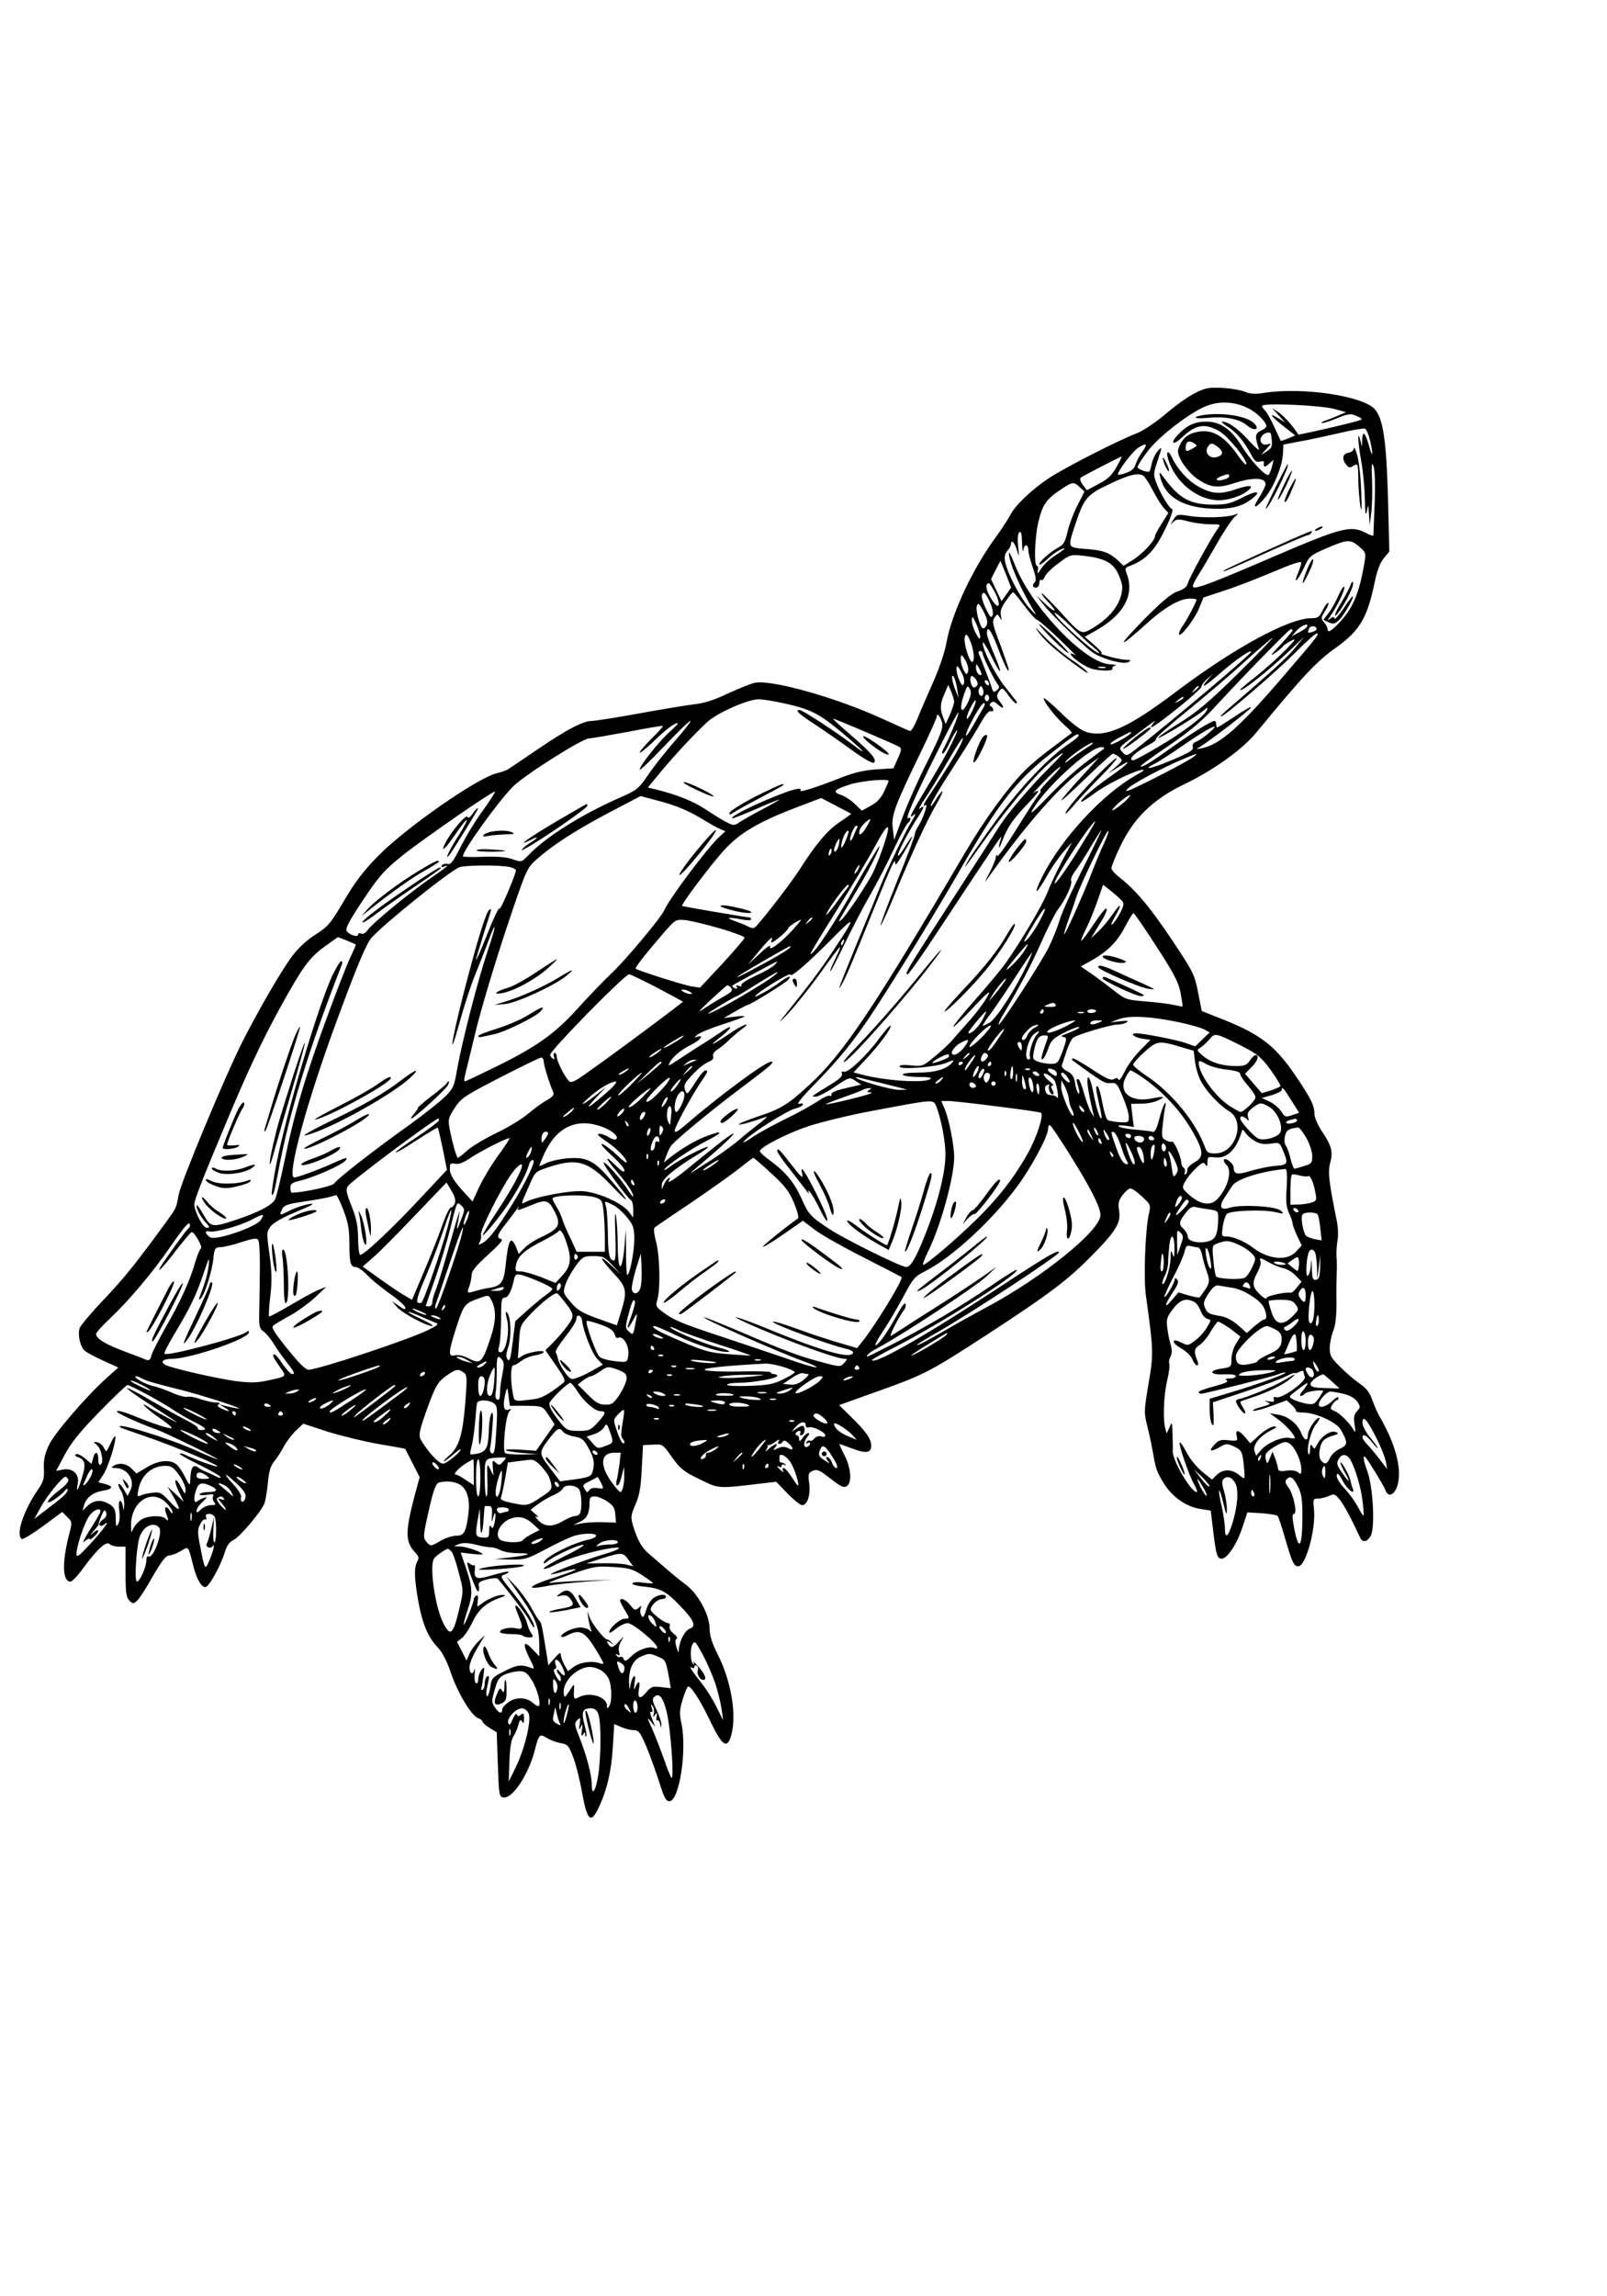 <?xml version="1.0" standalone="no"?>
<!DOCTYPE svg PUBLIC "-//W3C//DTD SVG 20010904//EN"
 "http://www.w3.org/TR/2001/REC-SVG-20010904/DTD/svg10.dtd">
<svg version="1.0" xmlns="http://www.w3.org/2000/svg"
 width="736pt" height="1051pt" viewBox="0 0 736 1051"
 preserveAspectRatio="xMidYMid meet">

<g transform="translate(0,1051) scale(0.1,-0.1)"
fill="#000000" stroke="none">
<path d="M5523 8731 c-46 -12 -108 -51 -193 -123 -42 -35 -98 -72 -125 -82
-82 -31 -325 -155 -400 -204 -82 -55 -156 -125 -180 -173 -10 -19 -39 -63 -65
-99 -104 -141 -202 -349 -225 -481 -8 -44 -33 -118 -60 -179 -25 -56 -58 -132
-72 -167 -15 -37 -30 -62 -37 -59 -6 2 -65 29 -132 59 -209 95 -495 175 -574
162 -19 -3 -75 -26 -125 -49 -63 -30 -109 -45 -155 -50 -36 -4 -150 -23 -254
-42 -104 -19 -201 -34 -215 -34 -40 0 -115 -39 -250 -131 -68 -46 -128 -87
-135 -91 -6 -4 -29 -12 -52 -18 -89 -22 -411 -246 -539 -375 -68 -69 -106
-118 -158 -206 -63 -107 -74 -120 -132 -157 -42 -27 -80 -62 -110 -103 -50
-68 -157 -253 -228 -394 -79 -158 -279 -638 -289 -695 -11 -62 -10 -59 -58
-125 -133 -183 -194 -259 -285 -354 -56 -59 -106 -118 -110 -130 -10 -31 2
-85 23 -104 9 -8 48 -29 86 -46 l68 -31 -53 -47 c-96 -87 -242 -256 -266 -310
-18 -39 -24 -67 -22 -106 2 -46 -2 -60 -30 -100 -65 -96 -100 -204 -71 -222 5
-3 49 24 97 59 l88 65 23 -23 c23 -22 23 -24 8 -82 -33 -130 -30 -214 7 -214
7 0 34 28 59 63 65 88 105 124 120 109 7 -7 26 -12 42 -12 l31 0 0 -115 c0
-95 3 -117 17 -131 16 -16 19 -17 36 -1 10 9 43 59 72 112 41 70 60 95 75 95
11 0 35 9 53 20 37 22 33 26 56 -63 17 -69 41 -108 60 -101 17 7 70 104 86
160 9 29 21 46 40 55 30 15 126 129 141 167 5 13 12 55 16 94 4 51 12 77 28
97 12 14 31 44 43 66 11 22 36 55 55 74 l36 34 113 -37 c62 -19 167 -45 232
-56 66 -11 121 -21 122 -23 1 -1 16 -31 34 -66 l32 -63 -21 -77 c-46 -174 -46
-218 1 -268 16 -17 18 -25 9 -41 -15 -28 -14 -73 4 -178 19 -105 44 -167 89
-214 22 -23 43 -64 62 -120 32 -93 94 -195 124 -205 11 -4 20 -11 20 -16 0 -5
15 -18 33 -29 l32 -20 5 -147 c5 -141 6 -148 26 -151 42 -6 117 108 145 223
17 66 22 70 54 49 15 -9 43 -20 62 -23 33 -6 38 -11 59 -67 13 -34 31 -108 41
-165 23 -127 40 -140 78 -57 37 81 55 163 62 274 l6 102 33 -14 c18 -8 44 -14
58 -14 21 0 29 -11 57 -77 18 -43 44 -116 59 -163 21 -68 30 -85 46 -85 45 0
81 234 55 355 -10 47 -9 63 6 112 10 32 21 58 25 58 15 0 59 -70 103 -163 53
-110 76 -125 94 -60 26 94 0 249 -64 374 -24 48 -35 82 -35 113 0 64 -53 161
-110 203 -25 18 -65 51 -90 73 -25 22 -59 51 -75 65 -33 25 -56 65 -76 132
-11 38 -10 47 11 95 18 41 25 79 29 163 l6 110 45 2 c44 3 46 2 88 -58 37 -52
53 -65 125 -100 90 -44 82 -44 282 -20 l70 8 52 -54 c28 -29 59 -53 67 -53 24
0 39 48 32 101 -6 41 -4 47 16 56 20 9 31 4 81 -35 47 -37 62 -44 75 -35 25
16 20 83 -11 143 -14 27 -24 50 -22 50 2 0 28 -10 59 -21 62 -24 86 -20 86 13
0 31 -24 66 -91 131 l-56 55 190 68 c199 71 230 87 488 255 283 184 371 251
477 359 115 116 137 153 127 211 -5 30 -2 44 16 68 13 17 29 31 36 31 8 0 32
-17 54 -38 40 -37 40 -38 30 -82 -16 -77 -24 -290 -13 -370 35 -250 36 -267
12 -405 -21 -125 -21 -133 -5 -195 9 -36 20 -88 25 -116 12 -74 18 -93 52
-147 38 -60 101 -104 164 -114 l49 -8 8 -65 c16 -139 21 -155 42 -155 26 0 70
66 96 146 l22 66 66 -4 c36 -3 69 -8 72 -12 4 -3 19 -49 34 -101 33 -113 41
-130 61 -130 34 0 81 169 72 260 -5 47 -4 50 18 50 13 0 35 5 50 12 24 11 28
10 50 -17 20 -25 53 -87 94 -175 11 -23 33 -18 48 10 21 39 10 230 -17 299
-17 47 -21 75 -7 60 13 -14 86 -134 91 -150 12 -36 43 -23 56 24 21 74 -11
191 -85 317 -8 14 -22 46 -31 71 -11 33 -27 54 -53 72 -20 13 -61 47 -89 75
-46 44 -53 56 -53 90 0 22 7 56 15 77 11 24 16 68 16 128 -1 51 0 112 1 137 1
25 1 61 -1 80 -1 19 1 52 5 73 4 21 2 62 -4 90 -36 178 -41 222 -30 263 14 51
7 79 -37 144 -19 29 -35 65 -35 80 0 39 -16 72 -86 175 -97 143 -165 194 -360
269 l-70 28 -17 85 c-16 82 -21 93 -124 247 -101 150 -162 222 -240 283 -18
14 -33 32 -33 39 0 7 18 53 41 100 61 129 150 215 289 282 136 65 269 160 334
239 213 258 273 323 363 387 111 79 145 137 179 301 11 54 25 90 42 110 l25
30 -6 242 c-7 256 -21 361 -58 407 -50 63 -334 106 -513 77 -34 -6 -59 -4 -80
4 -41 17 -143 26 -183 16z m194 -90 c39 -19 83 -63 83 -83 0 -4 -12 -14 -26
-20 -26 -12 -28 -28 -8 -83 4 -11 -17 6 -46 38 -50 55 -95 87 -122 87 -7 0 4
-10 24 -23 39 -23 77 -69 109 -129 14 -28 23 -35 39 -31 12 3 20 2 19 -3 -4
-23 3 -26 22 -8 l22 19 -7 -30 c-4 -16 -11 -33 -15 -38 -12 -12 -82 63 -124
131 -48 77 -98 112 -162 112 -53 0 -88 -16 -129 -59 -39 -41 -25 -53 17 -14
64 61 106 67 173 28 41 -24 133 -139 121 -151 -3 -3 -18 14 -35 38 -67 97
-125 129 -201 108 -38 -10 -61 -34 -75 -77 -9 -29 41 -104 92 -138 57 -38 92
-41 170 -15 87 28 147 23 137 -13 -4 -12 -18 -39 -31 -59 -32 -50 -14 -48 29
3 40 47 80 144 83 203 l2 41 68 13 c38 6 119 24 181 38 61 15 117 24 124 22 7
-2 18 -29 25 -59 14 -63 10 -79 -5 -23 -17 62 -30 76 -32 34 l-1 -35 -8 30
c-14 56 -11 -13 5 -100 8 -44 15 -120 16 -170 1 -67 4 -81 9 -55 7 34 7 34 10
-15 l3 -50 7 55 c4 30 6 98 4 150 -3 76 -2 89 7 65 6 -19 8 -83 5 -170 -3 -77
-6 -143 -6 -146 0 -4 -17 2 -37 13 -67 34 -110 23 -420 -110 -288 -124 -358
-150 -369 -139 -4 3 7 28 24 54 17 26 56 93 87 147 31 55 67 108 79 119 20 17
20 18 1 11 -32 -13 -145 -16 -207 -6 -56 9 -58 8 -74 -17 -15 -24 -15 -25 0
-10 15 14 23 14 69 2 28 -7 73 -13 100 -13 49 0 49 0 33 -22 -32 -45 -128
-221 -135 -246 -5 -19 -18 -29 -47 -39 -28 -9 -71 -45 -149 -123 -60 -61 -104
-110 -98 -110 6 0 48 34 94 76 88 81 160 124 209 124 16 0 30 -2 30 -5 0 -10
-42 -89 -61 -117 -11 -14 -19 -32 -19 -40 1 -23 68 62 91 116 l21 51 97 32
c53 17 153 56 224 86 79 34 127 50 127 42 0 -7 -7 -29 -16 -50 -23 -56 1 -32
29 28 24 52 27 55 111 91 92 39 103 39 152 -6 19 -17 20 -24 12 -71 -24 -135
-51 -198 -110 -263 -41 -44 -58 -54 -58 -32 0 6 -7 19 -16 29 -15 17 -15 21 6
54 12 19 18 35 13 35 -5 0 -17 -16 -26 -35 -14 -30 -22 -35 -52 -35 -102 0
-354 -137 -618 -336 -221 -167 -324 -213 -414 -184 -24 8 -67 41 -115 88 -43
42 -78 71 -78 65 0 -16 54 -85 94 -121 21 -18 37 -35 35 -37 -2 -1 -40 -30
-84 -63 -44 -32 -101 -79 -126 -104 -76 -74 -187 -225 -277 -378 -421 -716
-557 -920 -714 -1065 -96 -89 -131 -111 -234 -145 -53 -18 -93 -34 -90 -37 4
-4 53 9 126 35 8 3 -7 -12 -35 -33 -27 -21 -69 -54 -91 -74 -23 -20 -75 -57
-115 -84 -41 -26 -85 -54 -99 -63 -14 -9 -9 -4 10 12 96 80 180 156 180 165 0
5 -39 -23 -87 -61 -49 -39 -111 -90 -140 -113 -56 -44 -81 -58 -68 -37 6 9 4
11 -4 6 -7 -5 -16 -18 -21 -30 l-9 -21 0 22 c-1 24 58 74 163 137 33 20 54 36
48 36 -18 0 -132 -59 -171 -89 -19 -14 -32 -21 -28 -14 12 20 129 99 196 132
75 38 75 50 -1 21 -52 -19 -111 -54 -171 -100 l-27 -22 10 27 c5 14 14 35 20
45 12 23 189 169 343 284 116 87 137 106 119 106 -27 0 -238 -156 -399 -295
-31 -26 -43 -32 -43 -21 0 17 72 151 121 224 32 47 34 52 19 52 -6 0 -27 -26
-47 -57 -34 -54 -37 -56 -45 -33 -7 18 -3 29 14 49 36 42 71 72 97 82 14 6 21
15 17 24 -3 9 5 22 22 32 15 10 38 29 52 43 14 14 39 35 55 47 57 42 6 23 -59
-22 -80 -54 -97 -59 -32 -9 56 45 53 58 -5 18 -23 -16 -56 -37 -73 -48 -17
-10 -56 -35 -86 -55 -87 -57 -83 -55 -72 -34 15 28 52 58 100 82 41 21 59 46
25 35 -15 -5 -15 -3 2 10 11 9 62 30 115 47 52 17 97 33 100 36 3 3 -17 3 -45
-1 l-50 -6 52 30 c29 17 55 30 57 30 12 0 173 100 185 114 20 23 2 19 -33 -7
-43 -33 -134 -84 -116 -65 27 28 160 108 160 97 0 -17 78 50 191 164 110 112
111 104 6 -53 -62 -94 -111 -158 -233 -310 -22 -27 -12 -19 25 20 34 36 101
120 149 187 47 67 88 120 90 118 2 -1 -9 -26 -23 -55 -14 -29 -25 -54 -22 -56
2 -2 32 56 67 129 35 72 89 175 119 227 30 52 78 145 106 206 29 61 58 114 64
118 6 4 11 12 11 17 0 6 -4 7 -10 4 -18 -11 26 90 128 294 56 113 102 198 102
189 0 -15 -42 -116 -71 -170 -5 -10 -6 -18 -1 -18 5 0 19 23 32 51 13 28 28
53 33 56 10 6 -43 -102 -88 -177 -18 -30 -53 -90 -79 -133 -50 -84 -55 -97
-29 -76 9 8 5 -4 -10 -28 -29 -46 -117 -228 -146 -302 -10 -25 -55 -136 -101
-246 -92 -225 -98 -242 -74 -200 19 33 41 85 150 354 81 199 93 225 94 201 0
-10 4 -9 13 5 27 39 69 115 64 115 -3 0 -17 -21 -32 -46 -15 -25 -29 -43 -32
-41 -6 6 38 92 82 162 39 60 44 74 18 54 -9 -8 1 13 24 46 22 33 70 112 107
175 36 63 66 108 66 101 0 -20 -49 -104 -152 -259 -30 -45 -34 -57 -18 -47 12
8 -15 -69 -35 -98 -8 -12 -15 -28 -15 -36 0 -8 -36 -104 -81 -214 -44 -109
-78 -201 -76 -203 2 -3 26 49 53 113 78 192 161 371 199 435 20 34 34 63 31
65 -2 2 -14 -12 -26 -31 -12 -20 -24 -36 -26 -36 -9 0 30 67 116 200 48 74
100 159 116 188 17 30 34 50 42 47 15 -5 16 11 1 21 -8 4 -8 9 0 17 7 7 16 6
29 -6 28 -26 36 -20 13 9 -17 21 -18 29 -8 45 16 25 18 24 47 -16 14 -19 29
-35 34 -35 5 0 4 6 -1 13 -6 6 -29 37 -53 67 -45 58 -100 167 -99 197 0 10 15
-13 34 -51 48 -99 62 -105 21 -8 -20 46 -36 92 -36 103 0 40 19 16 49 -63 31
-83 51 -122 51 -103 0 6 -18 57 -39 115 -35 90 -38 106 -26 123 13 18 13 18
24 0 10 -15 10 -14 5 9 -4 20 1 37 23 67 15 22 30 40 33 40 3 0 27 -29 53 -64
27 -36 52 -63 56 -62 4 1 50 -38 102 -88 51 -49 86 -84 76 -76 -10 8 -20 11
-23 8 -7 -7 54 -53 89 -66 35 -13 110 -14 102 -2 -3 5 3 12 12 14 10 3 0 5
-22 6 -116 3 -369 270 -441 466 -13 33 -23 52 -23 43 -2 -37 52 -162 113 -263
15 -25 12 -23 -18 10 -42 46 -102 160 -112 211 -5 25 -2 40 10 53 9 10 16 23
16 29 0 26 17 10 27 -25 10 -36 11 -34 6 18 -4 36 -1 59 6 63 8 5 11 -11 12
-51 1 -32 4 -46 6 -30 5 30 23 27 23 -4 0 -11 9 -45 20 -76 13 -38 17 -60 10
-67 -14 -14 -12 -26 5 -26 8 0 15 9 15 21 0 11 4 18 9 14 5 -3 12 4 16 15 4
11 31 39 62 61 54 41 56 41 116 35 94 -11 133 -31 157 -80 11 -23 20 -51 20
-62 0 -69 -50 -139 -137 -190 -52 -30 -50 -32 -154 83 -41 44 -76 79 -78 77
-3 -2 10 -19 27 -37 47 -48 39 -58 -10 -12 l-42 40 31 -40 c37 -48 186 -193
228 -222 44 -30 141 -56 163 -44 14 9 12 10 -13 11 -28 0 -131 28 -110 29 6 1
-10 18 -34 39 l-43 37 43 24 c135 74 187 167 149 266 -9 23 -7 27 16 35 72 28
112 69 158 163 25 50 41 94 35 96 -14 4 -52 67 -72 118 -15 40 -15 45 3 99 24
70 24 75 0 46 -11 -13 -22 -39 -26 -58 -3 -19 -9 -34 -13 -34 -20 1 -51 14
-51 22 0 6 19 36 43 68 46 64 175 166 259 206 64 30 140 28 205 -5z m398 -4
l50 -14 -36 -15 c-20 -9 -46 -19 -58 -23 -12 -4 -20 -9 -18 -11 3 -3 33 6 67
20 56 23 65 24 93 12 23 -10 28 -15 17 -19 -28 -11 -281 -69 -284 -66 -25 40
-63 82 -88 100 l-33 22 30 -33 30 -34 -28 18 c-50 31 -38 12 19 -33 l56 -44
-32 -14 c-18 -7 -34 -12 -34 -11 -1 2 -15 31 -31 66 -16 35 -35 68 -42 74 -7
6 -13 15 -13 20 0 15 274 3 335 -15z m-294 -114 c8 -55 7 -62 -19 -79 l-27
-17 25 28 c24 26 24 27 4 21 -26 -8 -41 19 -23 40 12 15 38 19 40 7z m-351
-43 c8 -5 12 -10 10 -12 -40 -26 -50 -28 -50 -10 0 31 14 39 40 22z m-240 -40
c-12 -17 -25 -42 -29 -56 -5 -18 -18 -30 -44 -39 -20 -7 -37 -10 -37 -7 0 18
69 108 94 123 39 24 44 18 16 -21z m350 22 c25 -21 22 -37 -10 -45 -29 -7 -53
19 -40 44 13 24 22 24 50 1z m-467 -91 c-21 -37 -40 -55 -81 -76 l-54 -29 -19
25 c-10 13 -14 27 -10 32 6 6 180 96 188 97 2 0 -9 -22 -24 -49z m124 -39 c6
-4 26 -34 43 -67 17 -33 40 -70 51 -81 l20 -22 -30 -48 c-17 -26 -31 -52 -31
-58 0 -20 -55 -79 -98 -107 l-46 -29 -25 24 c-41 37 -68 47 -147 53 -87 7 -85
4 -49 113 40 120 53 136 158 185 90 43 130 52 154 37z m393 -2 c0 -11 -48 -25
-57 -16 -3 3 5 10 18 15 32 13 39 13 39 1z m-685 -50 l22 -20 -33 -65 c-18
-35 -38 -89 -45 -120 -10 -44 -18 -59 -40 -70 -37 -20 -89 -65 -89 -78 0 -6
15 3 33 20 31 30 68 53 83 53 4 0 -13 -13 -39 -30 -26 -16 -56 -44 -68 -62
-16 -25 -20 -28 -16 -10 3 12 1 22 -4 22 -14 0 -10 128 6 198 19 80 36 106 99
148 59 40 63 40 91 14z m-336 -491 l-22 -31 -24 50 -24 51 21 42 22 42 25 -61
24 -62 -22 -31z m-50 5 c30 -62 13 -80 -21 -22 -23 38 -27 68 -9 68 4 0 17
-21 30 -46z m-24 -43 c10 -23 15 -48 11 -58 -6 -14 -12 -8 -31 31 -13 27 -21
55 -18 62 7 20 17 11 38 -35z m-17 -104 c-5 -10 -12 -15 -17 -13 -14 9 -34 84
-27 103 6 15 12 10 31 -27 17 -33 20 -50 13 -63z m490 -100 c19 -15 30 -27 26
-27 -22 0 -204 164 -204 184 0 6 33 -21 73 -60 39 -39 87 -83 105 -97z m-519
48 c0 -15 -5 -11 -19 15 -11 19 -19 46 -19 60 1 22 3 20 20 -15 10 -22 18 -49
18 -60z m1496 45 c-3 -6 -21 -17 -38 -26 l-32 -17 24 27 c23 25 59 37 46 16z
m45 -10 c0 -4 -9 -10 -20 -13 -22 -6 -23 -5 -14 17 6 14 34 12 34 -4z m-110
-6 c0 -3 -26 -33 -57 -67 -41 -43 -49 -54 -26 -38 18 12 35 26 38 32 4 5 20
16 37 25 27 14 24 8 -23 -40 -30 -31 -89 -84 -131 -118 -43 -33 -78 -63 -78
-65 0 -16 129 85 229 181 l64 61 -42 -51 c-35 -43 -93 -96 -316 -288 -16 -14
-27 -26 -23 -26 15 0 254 206 340 292 48 49 92 88 98 88 15 0 9 -8 -162 -207
-192 -223 -281 -301 -363 -318 -27 -6 -28 -5 -10 6 47 28 235 173 235 181 0 5
-34 -14 -75 -42 -41 -27 -77 -50 -80 -50 -3 0 -5 7 -5 15 0 8 -3 15 -7 15 -15
0 -99 -52 -193 -119 -99 -71 -139 -95 -146 -89 -2 3 54 44 125 92 93 63 151
111 208 172 134 146 347 364 355 364 4 0 8 -3 8 -6z m-1471 -63 c13 -39 15
-81 3 -81 -12 0 -38 82 -34 109 4 28 15 18 31 -28z m1221 -134 c-130 -128
-187 -176 -267 -226 -57 -35 -101 -66 -98 -69 4 -5 176 99 209 127 16 14 18
14 14 1 -8 -25 -116 -107 -225 -170 -56 -33 -106 -60 -112 -60 -31 0 10 39 77
74 18 9 30 21 27 25 -2 5 62 62 143 127 81 66 200 167 265 227 66 59 122 107
125 107 4 0 -67 -73 -158 -163z m-1170 93 c0 -13 47 -110 65 -136 14 -19 14
-22 0 -34 -12 -10 -16 -9 -21 6 -4 16 -30 84 -61 162 -3 6 0 12 6 12 6 0 11
-4 11 -10z m1230 6 c0 -10 -339 -297 -521 -440 -49 -39 -50 -39 -68 -19 -19
20 -18 21 53 73 105 79 104 78 87 58 -28 -36 7 -14 114 71 61 49 109 93 108
98 -1 6 10 21 25 34 l27 24 -24 -27 c-40 -46 -13 -32 57 30 71 62 142 111 142
98z m-1305 -45 c8 -17 12 -37 8 -47 -5 -14 -8 -13 -19 7 -13 23 -19 69 -9 69
2 0 11 -13 20 -29z m70 -59 c-9 -9 -25 11 -25 31 1 21 1 21 15 -3 7 -14 12
-27 10 -28z m-90 7 c9 -17 13 -38 10 -47 -6 -14 -10 -11 -21 13 -13 30 -18 65
-9 65 2 0 12 -14 20 -31z m658 24 c-7 -2 -21 -2 -30 0 -10 3 -4 5 12 5 17 0
24 -2 18 -5z m-679 -98 l6 -40 -14 35 c-17 40 -21 85 -7 60 5 -8 12 -33 15
-55z m93 21 c-2 -5 -8 -11 -14 -13 -12 -4 -25 36 -16 50 7 12 35 -23 30 -37z
m53 3 c0 -6 -4 -7 -10 -4 -5 3 -10 11 -10 16 0 6 5 7 10 4 6 -3 10 -11 10 -16z
m-160 -80 c0 -9 -9 -36 -19 -60 l-20 -43 -11 29 c-16 41 -15 63 6 110 l17 40
13 -30 c7 -16 13 -37 14 -46z m65 0 c-34 -73 -46 -35 -15 46 10 27 12 28 22
11 7 -13 6 -28 -7 -57z m68 34 c-4 -10 -9 -11 -16 -4 -5 5 -7 18 -3 28 6 14 9
15 16 4 4 -8 6 -21 3 -28z m987 33 c0 -2 -8 -10 -17 -17 -16 -13 -17 -12 -4 4
13 16 21 21 21 13z m-960 -51 c0 -8 -4 -15 -10 -15 -5 0 -10 7 -10 15 0 8 5
15 10 15 6 0 10 -7 10 -15z m890 0 c0 -2 -10 -9 -22 -15 -22 -11 -22 -10 -4 4
21 17 26 19 26 11z m-1827 -25 c121 -27 158 -46 265 -135 92 -77 125 -113 55
-59 -79 60 -237 164 -251 164 -23 0 -4 -18 67 -64 37 -24 112 -76 166 -115 62
-45 102 -68 108 -62 14 14 -11 44 -107 127 -48 41 -84 74 -80 74 9 0 285 -118
303 -129 11 -7 10 -16 -7 -53 l-20 -45 -79 -5 c-58 -4 -105 -15 -169 -41 -113
-44 -185 -66 -178 -56 9 15 -22 10 -87 -15 -118 -45 -235 -103 -226 -112 2 -2
50 17 106 41 57 25 106 45 110 45 3 0 -30 -20 -74 -43 -44 -23 -92 -50 -107
-60 -25 -17 -28 -17 -60 -1 -18 9 -62 36 -98 60 -58 38 -126 65 -229 91 l-34
8 62 75 c67 80 142 160 208 223 44 42 187 106 238 106 17 0 69 -8 118 -19z
m862 -30 c-10 -22 -22 -40 -26 -40 -5 0 1 20 13 45 27 55 38 51 13 -5z m55 25
c0 -3 -6 -16 -14 -28 -7 -12 -25 -44 -40 -70 -43 -76 -43 -47 0 32 33 61 54
86 54 66z m-195 -85 c5 -23 -8 -57 -68 -177 -41 -81 -92 -195 -113 -253 l-39
-105 -6 53 c-8 60 8 101 135 363 36 75 66 142 66 148 0 22 18 1 25 -29z
m-1220 -77 c-43 -49 -99 -119 -125 -158 -46 -67 -52 -72 -137 -109 -176 -78
-336 -179 -416 -264 -28 -29 -29 -29 -70 -15 -27 10 -72 13 -134 11 -51 -2
-93 -1 -93 2 0 27 162 252 230 320 52 52 318 220 348 220 11 0 91 14 178 30
86 17 159 29 160 27 2 -2 -21 -28 -51 -57 -30 -30 -55 -59 -55 -64 0 -6 26 15
58 45 59 58 100 89 116 89 5 0 -12 -18 -37 -40 -48 -43 -137 -154 -137 -173 0
-6 50 42 111 106 61 64 115 117 121 117 5 0 -25 -39 -67 -87z m2435 26 c-19
-16 -43 -31 -53 -35 -12 -4 -17 -13 -14 -24 4 -14 -15 -25 -95 -59 -96 -41
-145 -50 -76 -15 18 9 84 52 147 96 110 75 163 97 91 37z m-350 7 c0 -9 -83
-57 -93 -53 -7 2 11 16 38 30 55 29 55 29 55 23z m-240 -13 c0 -5 -23 -24 -52
-43 -86 -58 -217 -196 -326 -345 -56 -77 -114 -160 -128 -185 -26 -47 -23 -43
65 80 137 192 268 343 348 400 36 26 27 14 -43 -56 -89 -89 -191 -209 -229
-270 -11 -18 -109 -170 -218 -339 -203 -314 -216 -335 -200 -335 5 0 68 89
139 198 249 377 296 447 290 429 -16 -50 -14 -65 3 -19 25 66 50 102 120 175
30 31 51 57 45 57 -5 0 -16 -6 -24 -12 -7 -7 16 17 52 55 36 37 69 67 74 67 5
0 -16 -25 -46 -55 -30 -30 -50 -55 -46 -55 5 0 2 -8 -6 -17 -9 -10 -54 -80
-101 -156 -47 -76 -87 -132 -90 -125 -3 8 -6 5 -6 -6 -1 -11 -15 -44 -31 -75
-17 -31 -22 -45 -13 -31 186 262 341 438 463 524 l54 39 -84 -92 c-47 -51 -87
-98 -89 -104 -2 -7 48 39 112 101 64 61 120 112 124 112 5 0 17 -7 28 -15 18
-15 18 -16 -15 -46 l-35 -30 43 27 c77 49 53 19 -32 -40 -78 -54 -149 -116
-132 -116 4 0 28 16 54 35 52 40 171 100 217 110 23 4 16 -2 -28 -27 -151 -87
-336 -287 -423 -460 -45 -89 -30 -88 20 1 21 38 56 88 77 112 l39 44 -46 -87
c-25 -48 -56 -114 -69 -148 -24 -60 -125 -229 -193 -324 -20 -27 -82 -102
-138 -165 -57 -64 -100 -118 -98 -121 3 -2 41 34 84 80 43 47 79 82 80 77 0
-14 -48 -83 -97 -137 -27 -30 -60 -68 -74 -84 -13 -15 -49 -49 -79 -73 -53
-44 -56 -45 -107 -40 -34 4 -53 2 -53 -5 0 -16 168 -3 215 17 32 14 37 14 27
2 -26 -31 -79 -47 -157 -47 -48 0 -74 -4 -70 -10 3 -5 36 -10 73 -10 47 0 63
-3 52 -10 -29 -19 -210 -7 -313 21 l-38 10 61 65 c63 68 116 141 108 149 -2 3
-25 -24 -51 -58 -58 -80 -144 -160 -162 -153 -9 3 -12 0 -9 -9 4 -9 -11 -24
-38 -41 -109 -67 -105 -64 -82 -64 11 0 50 20 87 45 67 45 68 45 94 28 l27
-18 -70 -16 c-44 -10 -68 -20 -66 -28 1 -7 -2 -10 -7 -7 -5 4 -31 -8 -57 -26
-26 -17 -92 -54 -148 -81 -55 -27 -119 -62 -143 -78 -50 -35 -65 -38 -26 -5
52 43 185 125 214 131 16 4 32 11 35 17 5 7 -1 9 -16 5 -15 -4 10 28 77 96
107 110 171 189 250 307 100 151 278 440 391 635 196 342 271 438 445 574 99
78 117 89 117 74z m40 -54 c-19 -12 -53 -35 -75 -52 -27 -21 -34 -24 -21 -9
23 26 105 82 120 82 6 0 -5 -10 -24 -21z m75 -7 c-6 -4 -45 -34 -88 -66 -43
-33 -119 -102 -169 -155 -54 -57 -83 -83 -72 -63 58 104 264 292 318 292 11 0
16 -3 11 -8z m411 -37 c-21 -16 -147 -83 -251 -133 -55 -26 -65 -29 -51 -13
20 22 164 99 256 137 64 27 72 28 46 9z m-1396 -110 c0 -2 -10 -24 -21 -49
-15 -30 -34 -51 -62 -65 l-40 -22 -31 30 c-17 17 -46 36 -64 42 -42 14 -33 25
44 49 53 16 174 27 174 15z m-1859 -136 c-34 -46 -79 -121 -102 -167 -33 -66
-45 -81 -59 -77 -10 3 -22 0 -26 -6 -5 -9 -2 -10 12 -5 26 10 13 -1 -71 -59
-100 -70 -261 -203 -280 -231 -9 -14 -21 -21 -30 -18 -8 4 -15 2 -15 -4 0 -14
-36 -3 -51 14 -9 12 5 40 73 143 75 112 97 137 179 203 99 79 420 301 426 294
2 -2 -23 -41 -56 -87z m991 -30 c40 -24 83 -49 96 -54 l24 -10 -27 -25 c-57
-53 -232 -287 -253 -337 -13 -32 -176 -227 -241 -288 -35 -33 -104 -105 -153
-159 -105 -117 -192 -179 -383 -272 -71 -35 -132 -64 -136 -64 -4 0 -3 15 2
33 4 17 27 109 49 202 23 94 84 298 136 455 92 275 97 286 137 322 74 67 184
138 334 217 l147 77 97 -26 c63 -17 123 -42 171 -71z m1943 66 c-22 -19 -44
-34 -50 -34 -5 0 8 15 29 34 22 19 44 35 50 35 6 0 -7 -16 -29 -35z m-1247
-50 c1 -1 -22 -18 -52 -38 -56 -37 -110 -101 -187 -222 -39 -60 -152 -207
-195 -254 -11 -12 -18 -12 -36 -3 -13 7 -41 18 -63 26 -45 16 -31 19 33 7 23
-5 42 -4 42 0 0 5 -2 9 -5 9 -12 0 -308 50 -311 53 -6 6 130 187 192 255 74
81 160 131 347 202 l98 37 67 -35 c37 -19 68 -36 70 -37z m71 -60 c-23 -39
-40 -46 -32 -15 4 16 38 50 50 50 1 0 -7 -16 -18 -35z m997 -62 c-65 -108
-136 -210 -136 -196 0 24 170 283 186 283 2 0 -20 -39 -50 -87z m-921 -30
c-15 -43 -36 -96 -47 -118 -29 -57 -124 -199 -145 -216 -19 -15 -21 -20 69
131 56 92 111 201 105 206 -2 2 -51 -80 -110 -183 -93 -167 -194 -319 -205
-309 -2 2 52 91 119 197 67 107 148 241 178 298 62 115 76 112 36 -6z m-119
88 c-3 -4 -10 -21 -16 -36 -6 -15 -13 -26 -15 -23 -8 8 16 68 27 68 5 0 7 -4
4 -9z m-51 -54 c-8 -21 -18 -37 -20 -37 -8 0 6 53 18 68 17 21 18 7 2 -31z
m1084 -134 c-49 -97 -96 -201 -105 -232 -9 -30 -31 -87 -50 -126 -35 -70 -219
-355 -230 -355 -3 0 4 17 16 38 78 131 129 226 177 334 30 68 65 137 77 153
36 47 68 116 62 132 -4 8 6 31 22 51 15 21 47 70 70 110 24 39 44 72 46 72 2
0 -36 -80 -85 -177z m97 116 c-14 -30 -39 -90 -56 -134 -39 -101 -122 -286
-126 -282 -2 2 7 32 20 68 13 35 29 82 36 104 17 54 140 308 146 302 3 -2 -6
-29 -20 -58z m-1214 -4 c-4 -26 -22 -45 -22 -25 0 12 18 50 24 50 2 0 1 -11
-2 -25z m-40 -47 c-8 -8 -9 -4 -5 13 4 13 8 18 11 10 2 -7 -1 -18 -6 -23z
m-1467 -57 c17 -4 29 -11 28 -17 -11 -42 -72 -183 -75 -173 -3 8 -28 -45 -56
-116 -28 -72 -52 -125 -52 -120 0 6 16 60 35 120 40 126 38 118 26 110 -15 -9
-57 -146 -119 -387 -60 -236 -69 -318 -12 -110 18 64 47 153 65 197 18 44 45
113 60 153 40 109 40 81 -1 -39 -44 -130 -117 -414 -139 -536 -15 -87 -18 -95
-59 -135 -24 -24 -97 -81 -162 -128 -155 -110 -332 -248 -343 -267 -6 -12
-132 -40 -193 -43 -5 0 -8 10 -8 23 0 19 8 24 51 34 60 15 184 70 200 89 16
20 5 17 -59 -12 -59 -27 -159 -64 -174 -64 -37 0 56 345 199 730 91 246 131
341 156 369 64 69 354 302 401 321 25 10 188 11 231 1z m1595 -11 c-6 -11 -13
-20 -16 -20 -2 0 0 9 6 20 6 11 13 20 16 20 2 0 0 -9 -6 -20z m-47 -82 c-6 -7
-32 -42 -58 -78 -27 -36 -45 -56 -41 -46 9 27 89 135 100 136 5 0 4 -6 -1 -12z
m1256 -62 c10 -12 8 -22 -8 -53 -11 -22 -27 -45 -35 -53 -10 -8 -7 4 9 31 36
64 31 72 -9 14 -19 -28 -49 -63 -67 -80 l-33 -30 18 29 c45 72 58 96 54 107
-2 6 -28 -25 -58 -70 -29 -44 -55 -79 -58 -77 -2 2 8 26 21 53 14 26 37 83 52
125 l27 78 38 -30 c20 -16 42 -36 49 -44z m-379 -95 c-18 -33 -43 -70 -57 -83
-20 -18 -16 -8 17 47 23 39 47 76 52 83 22 27 18 9 -12 -47z m536 -113 c81
-125 101 -163 111 -213 6 -33 10 -61 9 -62 -1 -1 -19 2 -41 7 -22 5 -80 12
-130 16 -86 7 -92 9 -145 51 -30 24 -76 58 -102 76 l-48 33 43 24 c78 43 123
87 158 155 19 36 37 65 40 65 4 0 51 -68 105 -152z m-1576 128 c0 -2 -8 -10
-17 -17 -16 -13 -17 -12 -4 4 13 16 21 21 21 13z m-422 -46 c61 -18 112 -37
112 -42 0 -6 -46 -59 -102 -120 l-102 -109 -40 6 c-36 6 -245 72 -255 81 -4 4
46 68 128 163 55 63 56 63 101 59 25 -3 96 -20 158 -38z m331 -8 c-54 -59
-111 -101 -102 -74 3 9 -18 -5 -47 -33 l-54 -50 42 51 c23 28 48 57 57 64 13
11 14 10 8 -6 -5 -14 4 -10 35 14 23 19 42 38 42 43 0 7 46 37 59 39 2 0 -16
-22 -40 -48z m-2039 -48 c22 -9 40 -17 40 -19 0 -1 -13 -32 -30 -67 -16 -36
-58 -144 -93 -239 -108 -292 -158 -459 -206 -692 -17 -82 -36 -157 -41 -167
-14 -27 -74 -58 -171 -91 -119 -40 -123 -39 -159 24 -16 28 -30 46 -30 39 0
-18 19 -53 43 -79 18 -20 19 -23 3 -23 -17 0 -56 75 -56 107 0 19 32 103 137
353 105 252 171 393 259 553 99 179 130 222 198 272 34 24 62 44 63 45 2 0 21
-7 43 -16z m2273 -9 c-3 -9 -8 -14 -10 -11 -3 3 -2 9 2 15 9 16 15 13 8 -4z
m830 -35 c-10 -17 -35 -47 -57 -68 -43 -41 -32 -21 29 51 46 55 53 59 28 17z
m-1073 15 c0 -7 -62 -44 -165 -99 -123 -66 -99 -46 43 36 128 73 122 70 122
63z m1083 -82 c-55 -116 -141 -248 -172 -265 -17 -10 -31 -15 -31 -13 0 3 19
31 43 63 23 32 73 106 111 165 38 59 71 107 73 107 1 0 -9 -26 -24 -57z
m-1154 1 c-8 -9 -47 -32 -87 -50 -41 -19 -71 -38 -67 -44 4 -6 -1 -7 -11 -3
-12 4 -15 3 -10 -5 5 -8 2 -10 -9 -6 -9 4 -13 9 -10 13 5 5 191 105 204 110 2
0 -3 -6 -10 -15z m6 -42 c-43 -39 -290 -182 -312 -182 -8 0 124 80 132 80 2 0
43 25 91 55 82 51 111 67 89 47z m-546 -63 c64 -34 117 -63 119 -64 2 -2 -311
-236 -437 -324 -61 -44 -76 -50 -86 -39 -20 21 -55 91 -55 110 0 10 -4 18 -10
18 -5 0 -6 -7 -3 -17 4 -11 3 -14 -5 -9 -7 4 -12 12 -12 18 0 20 342 368 361
368 7 0 64 -28 128 -61z m1582 14 c-11 -16 -30 -39 -42 -53 l-21 -25 17 30
c18 30 55 75 62 75 3 0 -5 -12 -16 -27z m-1242 -16 c8 -11 1 -19 -32 -37 -23
-13 -62 -37 -87 -53 -39 -27 -36 -22 25 36 39 36 73 66 76 67 4 0 12 -6 18
-13z m-189 -17 c13 -9 13 -10 0 -10 -8 0 -22 5 -30 10 -13 9 -13 10 0 10 8 0
22 -5 30 -10z m1675 -60 c4 -6 -7 -10 -27 -9 -27 0 -30 2 -13 9 27 12 33 12
40 0z m-55 -30 c0 -5 -5 -10 -11 -10 -5 0 -7 5 -4 10 3 6 8 10 11 10 2 0 4 -4
4 -10z m240 2 c0 -4 -9 -8 -20 -9 -11 -1 -20 2 -20 8 0 5 9 9 20 9 11 0 20 -4
20 -8z m-522 -43 c-21 -36 -54 -66 -63 -57 -4 4 74 98 81 98 3 0 -6 -18 -18
-41z m465 34 c-7 -2 -19 -2 -25 0 -7 3 -2 5 12 5 14 0 19 -2 13 -5z m439 -43
c48 -10 99 -25 113 -32 l25 -14 -33 -32 -33 -32 -45 16 c-39 14 -193 44 -226
44 -30 0 -10 -18 26 -24 l40 -6 -47 -48 c-26 -26 -58 -69 -71 -97 -13 -27 -26
-44 -28 -38 -3 9 -10 10 -22 3 -14 -7 -36 3 -101 46 -46 30 -85 52 -88 49 -3
-3 -3 -6 -1 -8 134 -99 150 -108 176 -105 25 3 30 -2 55 -62 15 -36 28 -77 28
-92 0 -26 -2 -27 -43 -25 -23 2 -47 6 -54 10 -6 4 -17 39 -24 77 -7 39 -16 73
-21 76 -11 7 -10 -12 6 -81 8 -33 13 -62 11 -64 -7 -6 -23 43 -36 110 -12 67
-29 101 -29 59 1 -24 8 -65 24 -135 l7 -30 -15 25 c-8 14 -22 53 -32 88 -9 34
-21 62 -25 62 -11 0 -11 2 0 -38 6 -20 6 -30 0 -27 -5 4 -12 24 -15 46 -5 31
-13 43 -36 55 -16 8 -28 21 -25 27 2 7 12 35 21 64 9 28 23 56 30 62 18 15
173 61 205 61 14 0 33 5 41 10 11 7 2 9 -30 5 l-45 -5 40 15 c49 18 151 12
277 -15z m-526 -21 c-33 -16 -67 -28 -75 -26 -28 6 76 53 124 56 6 0 -17 -13
-49 -30z m159 21 c-28 -12 -47 -12 -40 0 3 6 18 10 33 9 24 0 25 -1 7 -9z
m-543 -73 c-29 -28 -52 -45 -52 -38 0 17 89 105 98 96 3 -3 -17 -29 -46 -58z
m246 48 c-15 -8 -29 -24 -33 -35 -6 -19 -25 -29 -25 -12 1 11 34 48 50 55 29
11 34 6 8 -8z m187 -10 c-16 -7 -39 -17 -50 -21 -17 -6 -17 -8 -3 -11 15 -4
14 -10 -5 -64 -21 -55 -24 -59 -54 -59 -17 0 -44 5 -58 10 -25 9 -27 14 -20
47 10 52 22 73 45 73 24 0 24 3 5 -50 -8 -23 -15 -47 -15 -53 0 -20 19 7 32
47 11 32 23 44 68 67 30 16 62 28 70 28 8 0 2 -6 -15 -14z m-342 -23 c-37 -57
-53 -76 -59 -70 -5 6 64 98 74 98 2 0 -4 -13 -15 -28z m165 1 c-18 -21 -37
-82 -31 -100 3 -7 0 -13 -6 -13 -25 0 -4 94 26 118 24 17 29 15 11 -5z m941
-52 c70 -36 87 -50 130 -108 27 -38 47 -71 45 -75 -3 -4 -23 -13 -45 -20 l-40
-12 -39 45 -38 44 29 29 c29 28 38 56 19 56 -5 0 -17 -11 -26 -25 -14 -21 -24
-25 -63 -25 -63 0 -115 16 -152 47 -28 24 -29 27 -13 36 10 6 29 23 42 38 27
32 25 33 151 -30z m-2564 41 c-18 -15 -85 -54 -85 -48 0 3 19 16 43 30 43 26
59 33 42 18z m1294 -42 c-23 -30 -47 -45 -58 -35 -9 9 14 39 40 52 37 20 41
16 18 -17z m261 -2 c0 -19 -2 -20 -10 -8 -13 19 -13 30 0 30 6 0 10 -10 10
-22z m736 -3 l51 -15 6 -49 c3 -27 15 -67 26 -88 23 -46 86 -113 129 -139 79
-46 31 -194 -62 -194 -31 0 -38 4 -47 28 -43 117 -153 251 -268 327 -33 22
-61 45 -61 52 0 6 23 32 52 58 58 52 65 53 174 20z m-2406 -25 c-14 -11 -29
-20 -35 -20 -5 0 4 9 20 20 38 25 48 25 15 0z m1333 -20 c-9 -8 -73 -31 -73
-25 0 8 65 43 73 38 5 -3 5 -9 0 -13z m97 16 c0 -2 -8 -10 -17 -17 -16 -13
-17 -12 -4 4 13 16 21 21 21 13z m84 -5 c6 -10 -22 -37 -29 -29 -8 7 5 38 15
38 5 0 11 -4 14 -9z m-75 -33 c-30 -44 -29 -43 -29 -31 0 11 38 63 46 63 3 0
-5 -15 -17 -32z m-1959 4 c0 -17 26 -102 44 -142 5 -12 -4 -22 -32 -38 -21
-11 -58 -39 -83 -60 -24 -21 -87 -60 -139 -85 -52 -25 -114 -61 -137 -81 -22
-20 -43 -36 -46 -36 -6 0 -25 68 -37 128 -9 48 -7 54 22 100 30 45 44 55 207
139 97 50 182 91 189 92 6 0 12 -7 12 -17z m690 1 c-8 -3 -24 -10 -35 -15 -20
-9 -20 -9 -1 6 11 9 27 16 35 15 14 0 14 -1 1 -6z m2438 -39 c42 -5 62 -11 62
-20 0 -8 16 -31 35 -53 19 -21 35 -45 35 -54 0 -15 -54 -67 -69 -67 -4 0 -27
13 -52 29 -66 44 -139 147 -139 196 0 11 7 10 33 -5 19 -11 61 -23 95 -26z
m-2588 32 c0 -2 -26 -25 -57 -51 l-58 -47 52 51 c46 46 63 58 63 47z m1380 0
c0 -3 -4 -8 -10 -11 -5 -3 -10 -1 -10 4 0 6 5 11 10 11 6 0 10 -2 10 -4z m130
-6 c0 -5 -5 -10 -11 -10 -5 0 -7 5 -4 10 3 6 8 10 11 10 2 0 4 -4 4 -10z
m-1370 -13 c0 -2 -10 -12 -22 -23 l-23 -19 19 23 c18 21 26 27 26 19z m1307
-22 c-7 -14 -15 -25 -19 -25 -4 0 -2 11 4 25 6 14 15 25 19 25 4 0 2 -11 -4
-25z m163 -5 c0 -16 -4 -30 -8 -30 -5 0 -7 14 -4 30 2 17 6 30 8 30 2 0 4 -13
4 -30z m-1774 5 c-11 -8 -25 -15 -30 -15 -6 1 0 7 14 15 32 19 40 18 16 0z
m1633 -17 c-8 -14 -14 -18 -17 -10 -4 13 17 46 25 38 3 -2 -1 -15 -8 -28z
m218 26 c-3 -3 -12 -4 -19 -1 -8 3 -5 6 6 6 11 1 17 -2 13 -5z m107 0 c9 -3
16 -12 16 -20 0 -12 -4 -12 -20 -2 -30 19 -27 34 4 22z m-217 -26 c-3 -8 -6
-5 -6 6 -1 11 2 17 5 13 3 -3 4 -12 1 -19z m153 1 c0 -4 -7 -6 -15 -3 -8 4
-15 10 -15 15 0 4 7 6 15 3 8 -4 15 -10 15 -15z m465 -6 c97 -65 184 -158 240
-258 48 -85 49 -112 5 -136 -19 -11 -34 -26 -32 -33 1 -8 -2 -17 -8 -21 -5 -3
-7 0 -4 8 3 8 1 18 -5 22 -6 3 -11 14 -11 24 0 25 -35 103 -43 95 -3 -3 -15 0
-27 6 -19 10 -21 17 -15 68 3 31 8 68 11 82 11 51 -12 7 -27 -53 -11 -44 -20
-61 -30 -58 -8 3 -44 7 -81 10 -36 3 -70 10 -75 15 -4 5 8 6 31 3 l39 -6 -7
53 -6 53 50 1 c27 0 62 8 77 16 32 17 26 19 -36 7 -93 -18 -150 29 -116 97 9
18 20 32 23 32 4 0 25 -12 47 -27z m-2335 -38 c-29 -30 -56 -52 -59 -49 -5 6
98 104 109 104 2 0 -20 -25 -50 -55z m1643 49 c3 -4 1 -16 -4 -27 -9 -15 -13
-17 -19 -7 -14 23 5 51 23 34z m124 -31 c-3 -10 -5 -4 -5 12 0 17 2 24 5 18 2
-7 2 -21 0 -30z m170 5 c6 -7 13 -31 16 -53 4 -22 3 -35 -1 -30 -4 6 -13 10
-19 11 -27 2 -31 5 -36 23 -3 12 1 22 10 25 8 3 12 2 8 -3 -7 -12 5 -41 16
-41 6 0 5 9 -1 20 -8 15 -8 20 1 20 6 0 0 9 -15 21 -30 24 -36 45 -8 30 10 -5
23 -16 29 -23z m59 15 c20 -27 16 -38 -6 -18 -20 18 -26 35 -14 35 4 0 13 -8
20 -17z m-187 -51 c1 -7 -3 -10 -9 -7 -5 3 -10 21 -9 38 1 31 1 31 9 7 4 -14
8 -31 9 -38z m-1660 0 c-42 -48 -79 -76 -79 -62 0 15 100 114 107 106 3 -3 -9
-23 -28 -44z m986 23 c39 -10 84 -21 100 -25 l30 -8 -37 -1 c-33 -1 -185 42
-198 56 -3 3 4 3 15 0 11 -3 52 -13 90 -22z m285 10 c-7 -8 -17 -15 -23 -15
-6 0 -2 7 9 15 25 19 30 19 14 0z m422 -25 c5 -35 -7 -41 -16 -7 -8 32 -7 49
3 43 5 -3 11 -19 13 -36z m-1632 -1 c-12 -16 -25 -28 -28 -25 -5 6 36 56 45
56 3 0 -5 -14 -17 -31z m-315 -24 c-85 -76 -116 -94 -60 -35 l50 53 -45 -35
c-63 -49 -83 -57 -35 -14 44 40 102 75 125 75 8 0 -7 -20 -35 -44z m1685 24
c0 -5 -7 -9 -15 -9 -8 0 -15 7 -15 15 0 9 6 12 15 9 8 -4 15 -10 15 -15z m90
11 c0 -5 -4 -10 -10 -10 -5 0 -10 5 -10 10 0 6 5 10 10 10 6 0 10 -4 10 -10z
m335 -69 c1 -15 7 -37 14 -49 7 -13 10 -26 7 -29 -10 -10 -56 100 -56 132 l1
30 16 -29 c8 -17 17 -41 18 -55z m-135 44 c0 -14 -2 -25 -4 -25 -2 0 -6 11 -8
25 -3 14 -1 25 3 25 5 0 9 -11 9 -25z m-1821 -41 c-26 -26 -52 -45 -59 -42
-10 3 84 85 100 87 3 1 -16 -20 -41 -45z m1041 36 c-12 -8 -10 -10 10 -11 14
-1 -27 -14 -90 -29 -63 -16 -116 -27 -118 -25 -2 1 32 15 75 30 43 15 85 31
93 35 8 5 22 9 30 9 13 1 13 0 0 -9z m1934 -47 l36 -57 -33 -11 c-30 -10 -33
-8 -49 17 -10 16 -34 36 -53 45 l-36 17 46 13 c25 8 45 18 45 23 0 19 9 10 44
-47z m-2791 -17 c-9 -20 -20 -36 -25 -36 -14 0 -9 55 8 79 26 37 39 3 17 -43z
m-348 4 c-16 -16 -34 -30 -39 -30 -10 1 53 59 63 60 3 0 -8 -13 -24 -30z m271
-2 c-18 -26 -22 -17 -5 14 6 11 13 17 16 15 3 -3 -2 -16 -11 -29z m1243 -15
c21 -53 41 -158 41 -218 0 -74 -28 -195 -76 -323 -52 -138 -81 -192 -103 -192
-24 0 -279 126 -351 173 -87 57 -97 68 -128 138 -34 76 -73 123 -143 175 -27
19 -49 39 -49 44 0 18 120 80 220 114 58 19 188 51 290 70 297 56 284 55 299
19z m280 2 c106 -13 196 -26 199 -29 13 -13 -22 -119 -64 -191 -60 -107 -136
-204 -236 -301 -91 -89 -226 -204 -240 -204 -4 0 5 26 21 58 58 116 120 339
121 434 0 55 -23 173 -44 223 l-15 35 32 0 c18 0 119 -11 226 -25z m1239 1
c38 -19 68 -82 57 -117 -8 -24 -77 -44 -104 -30 -22 12 -81 78 -81 91 0 14 13
12 29 -2 11 -11 12 -9 7 8 -5 17 0 27 21 43 34 25 37 25 71 7z m-2733 -28 c-1
-13 -3 -32 -4 -43 -2 -18 -3 -18 -12 3 -10 25 -2 75 11 67 4 -2 6 -15 5 -27z
m1885 17 c7 -9 8 -15 2 -15 -5 0 -12 7 -16 15 -3 8 -4 15 -2 15 2 0 9 -7 16
-15z m-2340 -11 c-8 -8 -23 -20 -34 -25 -13 -6 -10 0 9 15 34 29 43 33 25 10z
m230 -9 c-7 -8 -16 -15 -21 -15 -5 0 -1 9 8 20 9 11 19 17 21 15 3 -3 -1 -11
-8 -20z m100 -16 c-7 -11 -14 -18 -17 -15 -8 8 5 36 17 36 7 0 7 -6 0 -21z
m-940 -18 c0 -5 -46 -39 -101 -76 -56 -36 -99 -68 -97 -70 3 -3 46 22 97 56
51 33 94 59 96 57 2 -2 12 -46 23 -98 l19 -95 -116 -124 c-141 -151 -271 -272
-282 -265 -5 3 -9 38 -9 77 -1 55 -7 89 -30 146 -25 63 -27 77 -16 92 17 25
397 308 414 309 1 0 2 -4 2 -9z m3930 0 c0 -5 -11 -11 -25 -13 -28 -6 -35 8
-7 15 28 8 32 7 32 -2z m-3062 -26 c-3 -3 -9 2 -12 12 -6 14 -5 15 5 6 7 -7
10 -15 7 -18z m-126 -1 c50 -17 86 -48 69 -59 -6 -3 -21 1 -33 9 -12 9 -32 16
-43 16 -14 0 -5 -10 32 -35 49 -33 93 -78 93 -96 0 -5 -21 11 -46 35 -25 24
-55 46 -66 49 -11 3 6 -18 41 -50 34 -30 61 -62 61 -71 0 -11 -13 -4 -40 23
-55 54 -50 35 9 -33 47 -55 71 -92 71 -109 0 -4 -10 8 -23 28 -29 48 -106 134
-113 127 -5 -6 109 -163 127 -173 5 -4 9 -22 9 -42 l0 -36 -20 26 c-31 40
-138 88 -208 94 -59 5 -216 -24 -266 -50 -21 -11 -23 -15 19 79 26 61 26 61
93 83 127 41 178 25 286 -90 85 -89 83 -75 -3 25 -79 93 -112 110 -200 104
-36 -3 -81 -13 -99 -22 -17 -9 -32 -15 -32 -13 0 3 9 25 20 50 55 125 147 171
262 131z m2188 -24 c24 -46 26 -63 5 -33 -17 24 -37 73 -30 73 3 0 14 -18 25
-40z m-1909 -7 c-9 -16 -10 -14 -11 12 0 21 3 26 11 18 8 -8 8 -16 0 -30z
m1861 -86 c103 -164 148 -253 148 -289 0 -71 -266 -286 -525 -424 -49 -26
-127 -69 -171 -95 -98 -57 -144 -81 -144 -75 0 2 40 27 89 55 152 86 561 355
561 368 0 15 -55 -16 -231 -132 -359 -237 -607 -380 -626 -362 -2 3 42 28 99
57 203 103 580 341 564 357 -2 3 -53 -29 -113 -70 -132 -91 -289 -184 -447
-266 -65 -33 -121 -61 -123 -61 -11 0 10 20 35 33 112 58 456 284 512 336 l45
43 -65 -46 c-36 -25 -99 -66 -140 -93 -41 -26 -118 -75 -170 -108 -52 -34
-101 -65 -109 -70 -13 -7 36 89 62 122 5 7 7 18 4 25 -2 7 -17 -11 -33 -41
-44 -81 -87 -144 -103 -149 -7 -3 6 24 29 58 23 34 65 105 94 158 47 89 55 99
103 123 121 61 306 231 421 387 64 86 142 231 142 263 0 11 3 19 8 19 4 0 41
-55 84 -123z m-1916 87 c-4 -9 -9 -15 -11 -12 -3 3 -3 13 1 22 4 9 9 15 11 12
3 -3 3 -13 -1 -22z m2054 -9 c0 -5 -5 -3 -10 5 -5 8 -10 20 -10 25 0 6 5 3 10
-5 5 -8 10 -19 10 -25z m953 -14 c15 -27 27 -64 27 -83 0 -32 -4 -36 -39 -46
-21 -7 -41 -12 -43 -12 -3 0 -11 21 -18 47 -6 26 -16 53 -22 60 -5 7 -7 26 -3
42 6 28 15 34 60 40 6 0 22 -21 38 -48z m-984 9 c11 -24 11 -24 -3 -6 -9 11
-16 24 -16 30 0 12 5 7 19 -24z m81 -13 c0 -16 -18 3 -23 25 -6 22 -5 22 8 4
8 -11 15 -24 15 -29z m672 -13 c20 -11 42 -13 69 -9 37 6 40 5 53 -27 28 -66
26 -70 -32 -75 -30 -2 -81 -13 -115 -23 -61 -19 -76 -16 -77 16 0 17 -37 47
-44 36 -3 -5 1 -15 9 -22 30 -25 11 -104 -38 -157 -33 -37 -82 -28 -138 24
-25 23 -26 27 -13 51 7 15 29 43 49 62 30 29 37 32 45 20 8 -12 10 -9 10 10 0
24 3 26 34 22 54 -6 96 32 121 112 5 19 6 19 21 -2 8 -12 29 -29 46 -38z
m-3242 38 c0 -5 -7 -17 -15 -28 -14 -19 -14 -19 -15 2 0 11 3 24 7 27 9 10 23
9 23 -1z m2622 -53 c9 -30 22 -62 28 -72 9 -15 8 -18 -5 -15 -10 2 -25 26 -37
58 -31 86 -33 93 -18 88 8 -2 22 -29 32 -59z m-2112 18 c0 -5 -4 -5 -10 -2 -5
3 -10 -3 -10 -14 0 -11 -4 -23 -10 -26 -14 -9 -13 16 2 47 12 24 27 21 28 -5z
m2160 23 c0 -5 -4 -10 -9 -10 -6 0 -13 5 -16 10 -3 6 1 10 9 10 9 0 16 -4 16
-10z m60 -15 c0 -8 -9 -15 -19 -15 -10 0 -21 7 -25 15 -4 11 1 15 19 15 16 0
25 -6 25 -15z m45 5 c3 -5 -1 -10 -9 -10 -9 0 -16 5 -16 10 0 6 4 10 9 10 6 0
13 -4 16 -10z m-3001 -76 c-31 -42 -70 -107 -88 -145 l-32 -69 -30 33 c-54 57
-74 89 -74 117 0 23 3 27 24 23 16 -4 39 5 70 26 44 30 163 91 179 91 4 0 -18
-34 -49 -76z m2760 60 c3 -8 2 -12 -4 -9 -6 3 -10 10 -10 16 0 14 7 11 14 -7z
m129 -31 c21 -41 30 -73 20 -73 -5 0 -16 23 -25 50 -18 56 -16 64 5 23z m167
1 c0 -8 -4 -14 -10 -14 -5 0 -10 9 -10 21 0 11 5 17 10 14 6 -3 10 -13 10 -21z
m-54 -15 c-6 -42 -16 -49 -16 -12 0 27 6 43 17 43 2 0 2 -14 -1 -31z m-2853 1
c-5 -19 -23 -39 -23 -25 0 9 20 45 24 45 2 0 2 -9 -1 -20z m2803 -15 c9 -50 0
-53 -19 -5 -13 33 -13 40 -2 40 8 0 17 -15 21 -35z m-138 -10 c-3 -3 -9 2 -12
12 -6 14 -5 15 5 6 7 -7 10 -15 7 -18z m286 -26 c13 -30 13 -39 2 -54 -11 -16
-14 -13 -19 26 -3 25 -9 54 -13 64 -12 35 14 3 30 -36z m-2417 19 c-3 -8 -6
-5 -6 6 -1 11 2 17 5 13 3 -3 4 -12 1 -19z m564 -68 c62 -56 82 -82 105 -135
16 -40 24 -69 18 -73 -56 -39 -163 -126 -160 -129 3 -3 45 23 94 57 l89 62 54
-41 c30 -23 131 -80 224 -127 94 -48 172 -88 174 -90 10 -9 -123 -225 -181
-297 l-23 -28 -88 26 c-48 14 -134 42 -192 64 -58 21 -105 35 -105 30 0 -11
258 -106 338 -124 19 -4 31 -12 29 -18 -10 -29 -136 6 -376 104 -79 33 -151
59 -160 59 -9 0 54 -30 139 -65 156 -65 326 -125 357 -125 15 0 15 -2 -1 -19
-17 -19 -19 -19 -104 4 -103 27 -164 50 -372 139 -85 36 -159 66 -165 66 -21
-1 355 -166 465 -205 36 -13 57 -24 48 -24 -10 -1 -71 17 -135 40 -65 22 -197
67 -294 99 -186 61 -224 77 -276 116 -29 22 -31 27 -22 56 14 51 11 197 -6
263 -9 32 -12 61 -8 65 4 4 82 57 173 118 91 62 190 132 220 157 30 24 57 44
60 45 3 0 39 -31 81 -70z m1812 50 c3 -11 1 -20 -4 -20 -5 0 -9 9 -9 20 0 11
2 20 4 20 2 0 6 -9 9 -20z m-2903 -14 c-18 -49 -63 -131 -117 -215 -59 -93
-88 -127 -116 -143 -16 -8 -18 -7 -9 8 5 9 7 24 5 33 -5 19 92 211 139 277 17
24 37 44 45 44 18 0 -32 -97 -114 -221 -37 -55 -64 -101 -62 -104 3 -2 36 35
73 83 62 79 125 188 139 242 3 11 10 20 16 20 7 0 7 -8 1 -24z m577 2 c-3 -8
-6 -5 -6 6 -1 11 2 17 5 13 3 -3 4 -12 1 -19z m258 6 c-26 -20 -55 -36 -55
-30 0 5 63 46 70 46 3 -1 -4 -8 -15 -16z m2618 -108 c-5 -66 -2 -93 11 -120 9
-18 16 -40 16 -47 0 -7 10 -32 21 -57 l21 -43 -28 -30 c-40 -42 -123 -34 -192
17 -40 31 -94 54 -125 54 -23 0 -23 2 -17 45 4 26 12 51 19 58 16 16 163 21
220 9 41 -10 43 -9 27 6 -20 21 -189 30 -236 13 -40 -13 -49 6 -22 46 10 15
26 40 35 54 19 31 127 66 243 78 8 1 10 -24 7 -83z m98 50 c10 6 25 -28 34
-79 6 -32 4 -35 -22 -43 -15 -4 -43 -8 -60 -8 l-33 -1 0 66 c0 36 3 68 6 71 3
4 19 2 36 -3 17 -4 35 -6 39 -3z m-3087 -32 c3 -8 2 -12 -4 -9 -6 3 -10 10
-10 16 0 14 7 11 14 -7z m-821 -92 c-5 -12 -12 -20 -18 -19 -5 1 -23 -34 -38
-78 -15 -44 -53 -140 -84 -213 l-56 -132 -36 21 c-20 11 -71 46 -113 76 l-77
55 48 42 c26 22 112 109 191 192 l145 151 22 -37 c16 -26 21 -45 16 -58z
m-510 -32 c21 -55 27 -86 27 -149 0 -91 5 -111 29 -111 9 0 33 -16 52 -36 18
-20 65 -58 103 -85 39 -27 71 -56 72 -64 2 -12 -5 -10 -29 7 l-32 22 25 -29
c26 -28 133 -85 160 -85 8 1 -13 14 -47 30 -35 16 -63 31 -63 34 0 3 24 -6 53
-18 28 -13 61 -27 72 -31 17 -6 10 -12 -40 -36 -100 -47 -499 -179 -542 -179
-14 0 -45 31 -98 97 -66 83 -75 98 -61 107 8 6 43 27 78 46 34 19 84 56 112
82 l51 48 -37 -15 c-20 -8 -78 -40 -129 -70 -51 -30 -94 -53 -97 -51 -2 3 0
45 6 94 8 68 7 111 -4 191 -14 99 -13 103 6 128 12 15 55 40 101 59 45 19 85
36 88 40 11 12 -64 -8 -101 -27 -47 -24 -50 -24 -37 4 9 20 23 25 102 37 51 7
103 17 117 21 14 4 27 8 30 8 3 1 18 -30 33 -69z m1148 60 c34 -10 37 -13 43
-63 3 -28 6 -82 6 -119 l0 -68 -64 0 -65 0 -29 63 c-17 34 -33 73 -37 87 -4
14 -16 39 -26 56 -11 17 -19 34 -19 37 0 16 141 21 191 7z m2682 -25 c-22 -29
-27 -26 -13 9 5 15 14 24 20 21 6 -4 3 -15 -7 -30z m-2858 -51 c24 -50 12 -70
-58 -103 -34 -15 -73 -40 -86 -55 l-25 -26 -12 30 c-25 58 -36 38 -49 -88 -8
-72 -21 -89 -73 -97 -20 -3 -50 -10 -66 -15 -37 -12 -39 -10 -26 24 5 15 10
38 10 51 0 17 22 43 76 92 51 46 71 69 60 71 -24 5 -20 19 22 72 20 26 43 56
50 66 7 11 10 13 7 7 -8 -17 -10 -17 60 11 68 28 79 24 110 -40z m500 56 c-3
-5 -11 -10 -16 -10 -6 0 -7 5 -4 10 3 6 11 10 16 10 6 0 7 -4 4 -10z m2399 2
c3 -5 -11 -24 -31 -43 -36 -34 -36 -28 -1 24 21 29 24 31 32 19z m-3335 -92
c-13 -36 -18 -44 -15 -22 4 17 8 47 11 65 3 17 -17 -47 -44 -144 -27 -96 -56
-192 -65 -213 -9 -21 -16 -47 -16 -57 0 -11 -7 -19 -15 -19 -8 0 -15 1 -15 3
0 1 20 59 44 127 24 69 56 176 71 238 27 111 28 113 46 95 19 -18 19 -20 -2
-73z m699 74 c17 -8 46 -34 64 -57 29 -36 33 -48 33 -102 -1 -62 -23 -170 -33
-160 -3 3 -5 60 -5 128 0 67 -2 93 -3 57 -9 -168 -34 -202 -35 -47 0 51 -4
110 -8 132 -5 24 -6 -10 -3 -82 3 -85 2 -123 -6 -123 -21 0 -27 26 -28 126 -1
56 -5 111 -9 123 -8 25 -7 25 33 5z m2730 -20 c42 -7 42 -7 41 -48 -2 -67 -12
-89 -44 -98 -44 -12 -95 -1 -95 21 0 10 -9 26 -20 36 -23 21 -21 33 13 76 15
20 28 27 42 24 11 -3 39 -8 63 -11z m-3502 -131 c-38 -123 -94 -283 -105 -295
-3 -4 -11 -4 -18 0 -8 5 3 41 38 121 27 63 63 159 81 213 45 136 47 107 4 -39z
m3909 127 c3 -5 2 -10 -4 -10 -5 0 -13 5 -16 10 -3 6 -2 10 4 10 5 0 13 -4 16
-10z m-3805 -40 c-16 -40 -23 -33 -9 9 6 18 14 30 17 27 2 -3 -1 -19 -8 -36z
m3220 22 c0 -5 -7 -17 -15 -28 -14 -18 -14 -17 -4 9 12 27 19 34 19 19z m675
-2 c4 -6 9 -35 12 -64 l6 -54 -29 5 c-16 3 -34 10 -41 15 -14 11 -27 83 -18
98 8 13 62 13 70 0z m-4841 -25 c-21 -32 -205 -95 -231 -79 -24 15 -28 33 -5
27 26 -6 136 24 191 52 59 31 65 31 45 0z m-324 -24 c0 -6 -4 -12 -9 -16 -8
-5 -103 -137 -126 -174 -22 -38 21 8 75 80 34 43 64 79 68 79 13 0 52 -69 42
-75 -5 -3 -17 -32 -26 -63 -24 -85 -70 -185 -135 -297 -31 -55 -61 -113 -65
-128 -5 -21 -11 -26 -23 -22 -9 4 -56 22 -104 40 -88 33 -127 58 -127 79 0 6
29 38 64 71 89 84 196 211 279 332 66 95 87 118 87 94z m1246 -38 c-15 -66
-111 -343 -119 -343 -5 0 -6 8 -2 18 3 9 32 92 63 185 52 155 73 206 58 140z
m478 -40 c25 -73 21 -108 -17 -150 l-33 -36 -66 27 c-37 14 -79 26 -93 26 -26
0 -27 2 -21 32 8 39 40 67 124 109 34 18 65 36 68 41 9 15 22 -1 38 -49z
m2813 -15 l-15 -43 -1 60 c-1 55 0 58 15 43 15 -15 15 -20 1 -60z m-28 -18
c-1 -37 -2 -41 -9 -20 -7 21 -8 17 -9 -21 -1 -45 -27 -126 -37 -116 -3 3 2 19
10 36 9 16 16 45 16 64 0 19 3 55 6 81 8 58 24 41 23 -24z m-4189 -103 c-1
-72 -2 -160 -3 -195 -1 -53 2 -65 20 -77 12 -8 31 -32 44 -52 12 -21 37 -56
54 -78 43 -55 48 -65 33 -65 -7 0 -26 21 -43 45 -16 25 -33 45 -37 45 -13 0
-9 -10 22 -55 34 -49 39 -44 -62 -66 -45 -9 -76 -9 -140 -1 -90 13 -279 56
-316 72 -32 14 -18 30 26 30 84 0 352 92 352 121 0 8 -4 8 -12 1 -31 -24 -362
-112 -375 -99 -3 3 17 43 45 89 72 120 102 182 134 278 25 75 28 79 24 39 -5
-41 -15 -76 -41 -144 -6 -15 -5 -17 4 -9 18 16 52 124 58 182 5 48 8 52 32 53
14 0 58 10 96 23 57 18 71 20 78 9 5 -7 8 -73 7 -146z m4485 124 c22 -10 49
-28 59 -40 19 -20 19 -22 1 -62 -10 -22 -26 -44 -34 -48 -20 -10 -121 -6 -131
6 -4 4 -10 38 -13 75 -6 66 -6 67 21 77 39 14 52 13 97 -8z m-188 -11 c6 0 14
-15 18 -32 3 -18 13 -54 22 -79 17 -48 15 -54 -33 -118 -2 -2 -25 2 -50 9
l-47 14 -29 -34 c-38 -46 -36 -25 3 34 24 35 29 50 20 59 -8 8 -11 8 -11 0 0
-15 -41 -85 -47 -80 -2 3 16 43 40 90 25 46 48 99 52 117 6 26 11 31 28 26 12
-3 27 -6 34 -6z m57 -60 c5 -30 4 -42 -3 -35 -5 6 -13 30 -17 55 -4 30 -3 42
3 35 6 -5 13 -30 17 -55z m480 34 c3 -9 7 -39 8 -67 l1 -52 7 55 7 55 -1 -55
c-1 -44 -5 -55 -18 -58 -15 -3 -18 5 -20 50 -1 50 -2 51 -5 11 -2 -24 -9 -43
-15 -43 -10 0 -4 93 8 112 8 13 21 9 28 -8z m-3379 -13 c3 -5 1 -12 -5 -16 -5
-3 -10 1 -10 9 0 18 6 21 15 7z m290 -138 c-6 -34 -31 -45 -41 -18 -3 8 5 49
17 91 l24 76 3 -58 c2 -33 0 -74 -3 -91z m2395 107 c0 -22 -4 -40 -9 -40 -4 0
-7 10 -6 23 1 12 3 30 4 40 2 34 11 16 11 -23z m-2525 -12 l40 -43 -42 39
c-63 59 -60 40 4 -29 64 -68 67 -84 37 -181 l-19 -61 -87 31 c-72 26 -94 39
-124 75 -35 40 -36 44 -25 79 6 20 27 58 46 85 33 45 38 47 83 47 44 0 52 -4
87 -42z m3143 -9 c-3 -21 -3 -21 -27 -2 l-24 20 24 17 c21 14 24 15 27 1 2 -8
2 -24 0 -36z m-136 22 c18 -10 47 -22 64 -26 17 -3 43 -18 58 -34 l27 -28 -21
-26 c-12 -15 -24 -26 -28 -25 -20 6 -112 -14 -112 -24 0 -7 -13 1 -30 17 -35
34 -37 52 -11 101 11 20 17 42 14 50 -7 19 -1 18 39 -5z m77 -7 c2 -2 -7 -4
-22 -4 -14 0 -29 5 -32 10 -6 10 42 4 54 -6z m-3416 -82 c31 -13 57 -28 57
-32 0 -4 -15 -18 -34 -31 -18 -13 -56 -45 -84 -70 l-52 -47 -12 -95 c-9 -76
-14 -92 -23 -80 -9 12 -8 26 3 57 15 45 12 140 -6 158 -7 7 -8 -1 0 -32 14
-52 -5 -150 -29 -150 -12 0 -13 7 -6 33 4 17 8 74 8 125 0 78 2 92 16 92 16 0
32 29 43 83 6 24 10 26 34 21 15 -4 53 -18 85 -32z m88 -35 c-8 -8 -11 -7 -11
4 0 20 13 34 18 19 3 -7 -1 -17 -7 -23z m3163 17 c5 -12 2 -15 -10 -10 -8 3
-18 6 -20 6 -3 0 -2 5 1 10 9 15 22 12 29 -6z m-79 -9 c51 -8 128 -57 143 -90
15 -31 15 -55 2 -55 -5 0 -25 -14 -45 -31 l-35 -31 -39 35 c-25 22 -55 38 -78
42 -57 10 -62 12 -74 38 -9 21 -7 31 16 66 21 31 33 40 49 36 11 -2 39 -7 61
-10z m-3340 -5 c-3 -5 -18 -10 -33 -9 l-27 1 25 8 c35 11 42 11 35 0z m3675
-31 c0 -33 -7 -37 -25 -12 -9 12 -10 22 -2 34 15 24 27 14 27 -22z m40 -41 c0
-64 -11 -100 -24 -80 -9 15 5 142 15 142 5 0 9 -28 9 -62z m-3439 19 c50 -63
51 -71 20 -113 -15 -22 -45 -56 -65 -77 l-38 -38 48 -69 c46 -68 47 -71 28
-85 -65 -50 -95 -66 -130 -70 -94 -12 -88 -13 -96 30 -11 61 -9 125 3 125 6 0
22 9 36 20 14 11 43 23 65 26 21 4 38 10 38 15 0 11 -71 -1 -97 -17 l-21 -13
5 77 c5 76 6 77 57 131 45 47 101 91 116 91 3 0 17 -15 31 -33z m-332 4 c25
-46 24 -98 -4 -180 -36 -109 -45 -117 -97 -90 -25 13 -49 18 -64 15 -32 -8
-32 10 6 128 33 102 38 109 96 130 51 19 52 19 63 -3z m642 -76 c-24 -64 -20
-71 9 -17 17 32 19 34 15 10 -15 -83 -14 -82 -34 -64 -18 16 -18 21 -4 74 17
65 25 81 31 64 2 -6 -6 -36 -17 -67z m2579 65 c10 -5 23 -24 29 -41 6 -17 19
-33 30 -36 19 -5 19 -5 -1 -39 -11 -19 -35 -46 -54 -60 -31 -24 -34 -25 -63
-10 -46 24 -48 0 -2 -26 23 -13 46 -35 52 -50 6 -16 16 -28 21 -28 6 0 7 8 3
18 -18 43 -17 59 9 75 14 9 37 37 51 62 15 25 30 45 33 45 10 -1 46 -23 76
-47 l27 -21 -21 -34 c-11 -18 -20 -49 -20 -69 0 -36 -1 -37 -46 -44 -63 -9
-52 -30 14 -26 32 1 52 -2 52 -8 0 -6 -12 -11 -27 -11 -20 0 -24 -3 -14 -9 9
-6 -9 -14 -58 -27 -39 -10 -71 -22 -71 -26 0 -4 4 -8 10 -8 16 0 323 77 354
89 16 7 31 10 33 7 5 -5 -136 -56 -254 -91 l-93 -28 0 -51 c0 -28 5 -58 11
-66 7 -11 9 1 7 43 l-3 58 145 48 c80 27 165 58 188 70 23 12 42 19 42 16 0
-3 9 -1 20 5 12 6 20 7 20 1 0 -5 3 -16 6 -24 7 -20 -104 -100 -129 -93 -13 3
-17 0 -13 -10 4 -11 -1 -13 -22 -9 -22 4 -23 4 -7 -4 17 -7 12 -11 -30 -22
-27 -7 -43 -15 -34 -17 9 -1 47 9 84 23 l68 25 23 -21 c13 -12 22 -25 20 -28
-3 -4 12 -7 32 -7 59 -1 153 -44 173 -79 33 -58 32 -70 -3 -86 -18 -8 -39 -26
-46 -41 -15 -32 -24 -34 -42 -13 -15 18 -6 78 15 95 7 6 26 15 42 19 24 7 25
10 10 16 -21 9 -63 -18 -81 -51 -6 -10 -12 -21 -14 -24 -2 -2 -7 2 -12 10 -7
11 -10 8 -10 -14 0 -16 -3 -27 -6 -23 -14 14 9 109 33 137 14 17 20 30 15 30
-16 0 -52 -55 -52 -79 0 -30 -16 -26 -30 8 -17 43 -60 78 -105 85 l-40 7 41
-30 c35 -26 74 -70 74 -84 0 -2 -11 -2 -25 1 -34 6 -101 -23 -129 -55 l-23
-27 -8 23 c-8 27 27 70 79 95 25 13 27 16 10 16 -12 0 -41 -17 -65 -38 l-43
-39 -24 29 c-29 34 -46 36 -38 4 5 -22 4 -23 -37 -19 -36 4 -46 1 -66 -21 -28
-30 -16 -34 27 -9 28 16 33 16 65 1 30 -14 35 -22 41 -64 3 -26 6 -55 6 -66 0
-19 -1 -19 -26 1 -34 27 -72 27 -101 0 l-22 -22 -46 37 c-25 21 -57 60 -71 88
-14 27 -28 48 -31 45 -7 -7 44 -155 67 -194 11 -18 15 -33 11 -33 -27 0 -114
149 -110 189 1 9 0 43 -1 76 -2 58 -2 59 -14 31 l-13 -28 -6 23 c-12 42 -7
152 8 218 9 36 13 71 10 79 -3 7 0 22 6 33 7 13 7 30 1 52 -6 18 -13 53 -16
78 -5 41 -2 51 27 88 32 42 59 51 97 31z m464 -12 c15 -20 14 -24 -7 -46 -51
-55 -86 -49 -105 16 -7 22 -12 42 -12 46 0 3 24 6 54 6 45 0 58 -4 70 -22z
m-3903 -21 c-10 -9 -11 -8 -5 6 3 10 9 15 12 12 3 -3 0 -11 -7 -18z m-100 -12
c19 -8 27 -14 19 -14 -14 0 -72 28 -59 29 4 0 22 -7 40 -15z m79 -25 c18 -12
2 -12 -25 0 -13 6 -15 9 -5 9 8 0 22 -4 30 -9z m656 -16 c6 -50 46 -150 69
-174 l26 -27 -63 -35 c-35 -19 -71 -33 -80 -30 -18 4 -57 63 -63 94 -2 10 -7
22 -10 28 -3 5 17 37 45 72 27 34 50 70 50 81 0 24 23 17 26 -9z m3374 1 c0
-14 -4 -25 -9 -25 -4 0 -6 11 -3 25 2 14 6 25 8 25 2 0 4 -11 4 -25z m-117
-29 c-19 -17 -31 -21 -38 -14 -7 7 -6 12 2 15 7 3 23 13 35 23 34 27 34 5 1
-24z m-3108 -34 c3 -12 10 -20 16 -16 21 12 50 -34 47 -74 -3 -32 -6 -37 -28
-36 -51 3 -90 12 -104 23 -16 13 -67 156 -59 164 2 3 31 -5 63 -16 44 -16 60
-28 65 -45z m287 -7 c96 -45 205 -79 236 -73 9 2 -14 12 -52 21 -69 18 -216
80 -216 92 0 3 17 -3 38 -14 20 -10 104 -40 185 -66 81 -26 146 -49 145 -50
-2 -1 -46 2 -99 6 -97 7 -121 15 -292 91 -46 21 -68 38 -49 38 5 0 52 -20 104
-45z m2738 30 c23 -12 30 -23 30 -45 0 -35 -14 -50 -69 -74 -22 -11 -41 -22
-41 -27 0 -4 -19 -10 -41 -14 -44 -8 -59 2 -59 37 0 32 110 138 143 138 4 0
21 -7 37 -15z m140 -56 c0 -21 -4 -39 -10 -39 -5 0 -10 21 -10 46 0 27 4 43
10 39 6 -3 10 -24 10 -46z m-2943 15 c-6 -6 -47 9 -47 17 0 5 11 3 25 -3 14
-6 24 -13 22 -14z m1299 17 c-7 -11 -135 -88 -161 -96 -11 -4 21 18 70 48 99
61 98 61 91 48z m1602 -76 c-2 -1 -15 -5 -30 -9 l-27 -6 16 37 c27 66 38 72
41 24 2 -24 2 -44 0 -46z m77 65 c8 -12 -5 -60 -16 -60 -5 0 -9 16 -9 35 0 33
12 46 25 25z m-3020 -50 c3 -5 1 -10 -4 -10 -6 0 -11 5 -11 10 0 6 2 10 4 10
3 0 8 -4 11 -10z m42 -36 c-3 -3 -12 -4 -19 -1 -8 3 -5 6 6 6 11 1 17 -2 13
-5z m-897 -20 l25 -15 -25 7 c-14 3 -32 10 -40 15 -13 7 -13 8 0 8 8 0 26 -6
40 -15z m160 1 c9 -11 9 -26 1 -65 -6 -28 -11 -67 -11 -86 0 -24 -4 -34 -12
-31 -8 2 -11 15 -8 33 3 16 5 59 5 97 -1 69 4 78 25 52z m3540 11 c0 -2 -9 -6
-20 -9 -11 -3 -18 -1 -14 4 5 9 34 13 34 5z m90 -8 c0 -4 -6 -8 -14 -8 -7 0
-29 -3 -47 -6 -23 -5 -31 -3 -24 4 16 17 85 25 85 10z m-2651 -14 c8 -8 -84
-2 -109 6 -16 6 -1 7 40 3 36 -3 67 -7 69 -9z m204 9 c-7 -2 -19 -2 -25 0 -7
3 -2 5 12 5 14 0 19 -2 13 -5z m-1263 -18 c-7 -8 -20 -15 -29 -15 -11 1 -8 5
9 15 32 18 35 18 20 0z m3820 -28 c0 -16 -18 3 -23 25 -6 22 -5 22 8 4 8 -11
15 -24 15 -29z m-2453 16 c29 -9 53 -20 53 -24 0 -4 -24 -19 -53 -33 -43 -22
-70 -27 -155 -30 -56 -2 -102 0 -102 5 0 5 23 9 51 9 64 0 179 20 179 32 0 4
-7 8 -15 8 -8 0 -15 3 -15 8 0 4 -62 6 -137 4 -76 -2 -149 1 -163 6 -23 8 85
20 274 30 16 1 53 -6 83 -15z m-1849 2 c-9 -9 -172 -65 -188 -64 -8 0 28 16
80 34 94 33 118 40 108 30z m1132 -54 c0 -13 -14 -46 -31 -73 -28 -42 -35 -48
-66 -48 -29 0 -44 9 -81 46 l-46 46 24 19 c14 10 30 19 35 19 6 0 26 10 44 23
33 23 36 23 78 8 35 -13 43 -21 43 -40z m227 53 c-3 -3 -12 -4 -19 -1 -8 3 -5
6 6 6 11 1 17 -2 13 -5z m838 -4 c3 -5 -1 -10 -10 -10 -9 0 -13 5 -10 10 3 6
8 10 10 10 2 0 7 -4 10 -10z m-1672 -68 c-4 -43 -10 -62 -19 -62 -19 0 -18 51
1 97 8 20 17 34 19 32 3 -2 2 -32 -1 -67z m915 61 c-10 -2 -26 -2 -35 0 -10 3
-2 5 17 5 19 0 27 -2 18 -5z m2836 -9 c10 -26 -5 -39 -21 -19 -7 11 -13 22
-13 27 0 15 28 8 34 -8z m-3890 -7 c15 -11 16 -23 7 -138 -12 -147 -29 -204
-73 -241 -18 -16 -29 -28 -25 -28 3 0 22 14 42 31 19 17 35 28 35 24 0 -12
-65 -65 -80 -65 -18 0 -53 35 -90 89 -21 31 -22 38 -12 78 7 25 26 80 43 124
25 66 38 86 71 110 46 32 56 35 82 16z m866 9 c0 -3 -4 -8 -10 -11 -5 -3 -10
-1 -10 4 0 6 5 11 10 11 6 0 10 -2 10 -4z m2835 -7 c-50 -15 -162 -23 -150
-11 12 13 51 19 125 20 48 0 51 -1 25 -9z m-3880 -9 c-3 -5 -11 -10 -16 -10
-6 0 -7 5 -4 10 3 6 11 10 16 10 6 0 7 -4 4 -10z m1757 0 c5 0 -4 -12 -21 -26
-22 -18 -40 -24 -63 -22 l-32 3 40 27 c21 15 45 25 52 22 8 -2 18 -4 24 -4z
m-625 -6 c-3 -3 -12 -4 -19 -1 -8 3 -5 6 6 6 11 1 17 -2 13 -5z m378 -4 c-33
-4 -87 -8 -120 -8 -51 1 -55 2 -25 8 19 4 73 7 120 7 85 0 85 0 25 -7z m2644
-23 l36 -33 -65 2 c-50 1 -66 5 -68 17 -2 12 30 38 57 46 2 1 20 -14 40 -32z
m-5441 9 c15 -8 79 -26 142 -41 113 -27 343 -101 285 -92 -16 3 -41 8 -55 12
l-25 6 25 -15 c30 -18 21 -21 -15 -4 -18 8 -22 14 -13 20 9 5 4 8 -13 8 -15 0
-46 7 -70 15 -24 9 -52 14 -62 11 -10 -2 -42 6 -72 20 -30 13 -65 25 -79 28
-38 7 -107 46 -81 46 4 0 18 -6 33 -14z m1562 -8 c0 -34 -11 -68 -21 -68 -5 0
-9 20 -9 45 0 33 4 45 15 45 9 0 15 -9 15 -22z m1535 2 c-20 -22 -103 -65
-111 -57 -9 9 88 77 109 77 19 0 19 -1 2 -20z m140 10 c-27 -12 -43 -12 -25 0
8 5 22 9 30 9 10 0 8 -3 -5 -9z m-3245 -30 c22 -11 40 -23 40 -25 0 -5 -79 32
-89 41 -11 10 14 2 49 -16z m1994 -28 c30 -48 81 -92 107 -92 27 0 24 -11 -15
-53 -30 -33 -39 -37 -82 -37 -58 0 -61 2 -107 63 -23 30 -34 54 -30 65 6 18
82 91 95 92 4 0 19 -17 32 -38z m3340 26 c-4 -7 -14 -21 -22 -30 -17 -20 -3
-25 15 -7 11 11 83 19 83 11 0 -2 -10 -17 -21 -34 -19 -27 -25 -29 -58 -23
-19 4 -46 12 -58 19 -23 12 -23 12 19 44 46 35 53 38 42 20z m-5309 -42 c44
-24 101 -57 125 -74 25 -16 66 -40 93 -53 50 -25 59 -35 28 -35 -11 0 -17 4
-15 8 3 4 -21 21 -53 37 -32 16 -105 57 -162 90 -57 34 -106 59 -109 57 -2 -3
43 -36 101 -73 58 -37 113 -74 124 -81 23 -16 -93 45 -127 67 -52 34 -6 -11
51 -50 33 -22 58 -43 55 -46 -6 -6 -86 20 -178 58 -37 15 -70 24 -73 19 -4 -7
90 -51 185 -85 45 -17 288 -135 276 -135 -4 0 -47 17 -95 39 -129 58 -383 136
-350 107 2 -2 51 -19 109 -39 121 -41 320 -123 335 -138 10 -11 -107 31 -145
51 -12 6 -24 9 -27 6 -3 -3 38 -26 91 -52 53 -26 96 -51 96 -55 0 -5 -8 -5
-17 1 -10 5 -29 14 -43 20 -14 5 -33 15 -42 22 -25 18 -35 1 -37 -62 -1 -22
-4 -20 -22 16 -11 23 -29 50 -39 59 -29 26 -85 21 -138 -12 l-47 -28 -22 22
c-23 24 -58 29 -83 13 -12 -8 -10 -10 8 -10 56 0 93 -57 68 -104 l-12 -24 -17
30 c-10 17 -20 28 -24 25 -3 -4 2 -18 11 -31 9 -14 15 -42 15 -63 -2 -30 -3
-32 -6 -10 -2 15 -8 27 -13 27 -6 0 -7 -20 -4 -44 4 -25 2 -52 -5 -62 -9 -16
-10 -13 -11 21 0 46 -6 57 -37 74 -33 17 -64 13 -91 -11 l-24 -23 7 25 c10 35
41 59 86 66 47 8 50 21 9 31 l-30 8 23 35 c23 33 64 167 54 176 -2 2 -12 -14
-22 -36 -18 -39 -18 -39 -29 -18 -6 13 -20 24 -31 26 -19 3 -19 2 -2 -12 21
-17 34 -80 18 -90 -7 -5 -11 4 -11 23 0 38 -15 41 -24 5 l-7 -25 -30 25 c-17
15 -36 23 -42 19 -6 -4 -2 -10 12 -14 32 -12 35 -33 16 -94 -18 -59 -28 -73
-19 -26 9 42 -24 73 -67 64 l-32 -6 39 73 c29 55 68 104 159 197 66 68 124
123 129 123 5 0 46 -20 91 -44z m900 24 c-22 -10 -44 -18 -50 -18 -5 0 8 8 30
19 22 10 45 18 50 18 6 0 -8 -9 -30 -19z m235 16 c0 -2 -32 -27 -71 -57 -130
-99 -126 -95 -110 -76 14 18 168 137 177 137 2 0 4 -2 4 -4z m24 -35 c-148
-111 -174 -129 -174 -123 1 12 189 152 204 152 5 0 -8 -13 -30 -29z m566 -56
c87 -1 84 0 114 -45 l26 -40 -42 -60 -43 -61 -73 5 c-94 6 -84 -7 11 -15 l72
-6 -70 -1 c-38 -1 -75 2 -81 6 -14 9 1 169 18 190 11 13 10 15 -4 9 -23 -8
-27 23 -11 83 6 21 8 18 12 -20 l6 -45 65 0z m1216 70 c-11 -8 -31 -15 -45
-14 -22 1 -19 3 14 14 52 17 54 17 31 0z m-2256 -5 c-8 -5 -24 -9 -35 -9 l-20
0 20 9 c11 5 27 9 35 9 13 1 13 0 0 -9z m255 -36 c-91 -60 -105 -67 -105 -55
0 11 147 101 165 101 6 0 -21 -21 -60 -46z m1425 26 c12 -8 12 -10 -5 -10 -11
0 -27 5 -35 10 -12 8 -12 10 5 10 11 0 27 -5 35 -10z m320 -6 c0 -2 -21 -4
-47 -3 -32 0 -42 3 -29 8 18 7 76 3 76 -5z m148 9 c-10 -2 -26 -2 -35 0 -10 3
-2 5 17 5 19 0 27 -2 18 -5z m2648 -4 c28 -7 51 -21 61 -36 14 -22 14 -25 -2
-43 -14 -15 -16 -29 -11 -62 5 -35 4 -39 -5 -23 -19 33 -63 76 -87 86 -20 8
-21 11 -10 29 7 11 16 20 20 20 5 0 8 5 8 12 0 6 -13 0 -28 -15 -28 -27 -62
-36 -62 -16 0 19 35 58 53 59 10 0 38 -5 63 -11z m-3171 -17 c-3 -3 -11 0 -18
7 -9 10 -8 11 6 5 10 -3 15 -9 12 -12z m128 11 c-7 -2 -19 -2 -25 0 -7 3 -2 5
12 5 14 0 19 -2 13 -5z m362 -13 c16 -7 13 -9 -15 -8 -19 0 -46 4 -60 8 -21 7
-19 8 15 8 22 0 49 -3 60 -8z m-2035 -10 c-8 -5 -19 -10 -25 -10 -5 0 -3 5 5
10 8 5 20 10 25 10 6 0 3 -5 -5 -10z m2113 3 c-7 -2 -19 -2 -25 0 -7 3 -2 5
12 5 14 0 19 -2 13 -5z m-2047 -24 c-14 -11 -32 -19 -39 -16 -6 2 1 11 18 20
42 23 53 21 21 -4z m756 7 c16 -11 17 -26 11 -124 -5 -88 -9 -109 -20 -105 -7
3 -11 13 -9 22 3 9 8 52 11 96 5 57 3 76 -4 65 -6 -8 -11 -40 -12 -70 -2 -84
-10 -103 -48 -113 -18 -4 -35 -6 -37 -4 -2 2 1 18 6 37 5 18 12 67 16 109 3
42 7 82 9 89 6 16 55 15 77 -2z m1058 4 c0 -11 -14 -11 -50 0 -22 7 -21 8 13
9 20 1 37 -3 37 -9z m-2080 -16 c0 -2 -7 -4 -15 -4 -8 0 -15 4 -15 10 0 5 7 7
15 4 8 -4 15 -8 15 -10z m630 1 c-7 -9 -15 -13 -19 -10 -3 3 1 10 9 15 21 14
24 12 10 -5z m1147 -8 c4 -7 0 -8 -11 -4 -10 4 -24 7 -32 7 -8 0 -14 4 -14 9
0 11 49 1 57 -12z m202 7 c10 -9 -65 -3 -78 5 -10 6 1 8 30 4 24 -3 46 -7 48
-9z m206 6 c15 -6 6 -9 -32 -9 -29 -1 -53 4 -53 9 0 12 57 12 85 0z m-1820
-25 c-16 -14 -34 -25 -39 -25 -6 0 5 11 24 25 43 32 54 32 15 0z m1482 19 c-3
-3 -12 -4 -19 -1 -8 3 -5 6 6 6 11 1 17 -2 13 -5z m-2141 -62 c-5 -4 -106 46
-106 53 0 3 25 -7 55 -22 30 -15 53 -29 51 -31z m816 18 c-18 -17 -38 -30 -44
-30 -13 0 -9 5 36 38 41 32 47 26 8 -8z m1089 -36 c-7 -39 -8 -61 -1 -68 13
-13 13 -29 1 -21 -5 3 -17 28 -26 56 -17 50 -17 51 6 75 12 13 24 22 26 20 3
-2 0 -30 -6 -62z m427 59 c-10 -2 -26 -2 -35 0 -10 3 -2 5 17 5 19 0 27 -2 18
-5z m-2198 -13 c0 -5 -2 -10 -4 -10 -3 0 -8 5 -11 10 -3 6 -1 10 4 10 6 0 11
-4 11 -10z m215 0 c3 -5 -1 -10 -10 -10 -9 0 -13 5 -10 10 3 6 8 10 10 10 2 0
7 -4 10 -10z m2476 -19 c13 -11 21 -22 17 -26 -9 -9 -68 26 -62 37 8 13 20 10
45 -11z m-1991 -16 c-7 -8 -18 -15 -24 -15 -6 0 -2 7 8 15 25 19 32 19 16 0z
m1237 9 c-3 -3 -12 -4 -19 -1 -8 3 -5 6 6 6 11 1 17 -2 13 -5z m3287 -87 c20
-39 39 -88 43 -107 l6 -35 -36 47 c-20 26 -46 57 -57 68 -11 11 -20 25 -20 30
0 19 19 10 44 -22 14 -18 26 -30 26 -26 0 3 -16 25 -35 48 -20 24 -35 53 -35
67 0 38 21 16 64 -70z m-2667 77 c-3 -3 -12 -4 -19 -1 -8 3 -5 6 6 6 11 1 17
-2 13 -5z m53 -19 c0 -8 6 -12 14 -9 17 7 76 -22 76 -37 0 -6 -8 -8 -19 -4
-10 3 -24 -1 -31 -10 -7 -8 -16 -13 -20 -10 -5 3 -12 0 -16 -6 -4 -8 -3 -9 4
-5 7 4 12 3 12 -2 0 -6 -6 -12 -13 -15 -19 -7 -18 24 1 46 9 10 10 17 4 17 -6
0 -18 -10 -26 -22 -13 -18 -16 -19 -16 -5 0 9 -5 17 -11 17 -5 0 -7 5 -4 10 3
6 11 10 16 10 6 0 7 -4 4 -10 -3 -5 -2 -10 4 -10 12 0 20 21 14 37 -4 9 -12 8
-31 -4 l-27 -17 19 22 c22 25 46 29 46 7z m213 -43 l21 -23 -39 16 c-39 16
-65 39 -65 57 0 12 56 -22 83 -50z m-1114 26 c23 -62 23 -63 -16 -77 -35 -13
-38 -13 -61 15 l-25 28 34 11 c18 6 37 19 43 28 14 22 15 21 25 -5z m-1649 2
c8 -5 11 -10 5 -10 -5 0 -17 5 -25 10 -8 5 -10 10 -5 10 6 0 17 -5 25 -10z
m-230 -41 c30 -15 48 -28 40 -28 -8 0 -44 16 -80 35 -36 19 -54 32 -40 28 14
-4 50 -19 80 -35z m90 31 c13 -8 13 -10 -2 -10 -9 0 -20 5 -23 10 -8 13 5 13
25 0z m1580 -5 c7 -8 30 -18 51 -21 33 -6 43 -13 64 -52 25 -45 30 -69 19
-109 -6 -22 -18 -27 -104 -38 l-45 -6 -47 62 c-52 69 -52 69 4 142 33 41 40
44 58 22z m-1599 -26 c19 -16 20 -18 4 -10 -34 17 -51 31 -39 31 7 0 22 -9 35
-21z m88 -5 c14 -12 -19 -1 -35 12 -18 14 -18 14 6 3 14 -6 27 -13 29 -15z
m2261 16 c-8 -5 -24 -9 -35 -9 -16 1 -16 2 5 9 35 11 48 11 30 0z m-110 -35
c-29 -16 -60 -19 -60 -6 0 10 27 17 65 19 17 1 17 -1 -5 -13z m259 -25 c-37
-46 -50 -53 -23 -12 15 23 43 51 52 52 2 0 -12 -18 -29 -40z m86 30 c-3 -5 -2
-10 4 -10 5 0 13 5 16 11 5 7 14 4 26 -7 26 -23 24 -37 -2 -23 -16 8 -28 8
-47 -1 -22 -10 -24 -9 -12 4 19 24 0 19 -29 -6 -14 -13 -20 -16 -13 -7 6 9 10
19 7 22 -3 4 -2 5 1 2 4 -2 16 2 28 10 24 18 29 19 21 5z m-2484 -26 c17 -20
-2 -17 -31 6 -24 18 -24 19 -3 14 12 -4 28 -12 34 -20z m4835 9 c22 -23 44
-76 44 -109 0 -22 -2 -25 -15 -14 -9 8 -30 11 -53 8 -30 -5 -38 -2 -39 11 -1
9 -7 30 -13 46 l-12 30 -12 -30 c-11 -27 -13 -28 -18 -9 -7 28 -1 37 42 63 42
25 54 26 76 4z m-4747 -19 c13 -12 -8 -10 -29 2 l-25 15 25 -7 c14 -3 27 -8
29 -10z m2107 1 c-11 -8 -26 -15 -33 -15 -7 0 -12 -5 -10 -11 1 -6 -4 -14 -12
-16 -28 -11 -4 23 30 39 41 22 51 22 25 3z m522 -12 c32 -46 44 -73 32 -73 -6
0 -15 11 -20 25 -5 14 -15 25 -21 25 -8 0 -7 -5 2 -17 12 -14 10 -14 -13 1
-29 19 -32 25 -22 50 9 23 20 20 42 -11z m-1063 -3 c3 -5 2 -10 -4 -10 -5 0
-13 5 -16 10 -3 6 -2 10 4 10 5 0 13 -4 16 -10z m102 -52 c-4 -29 -9 -63 -13
-75 -3 -13 -2 -23 3 -23 6 0 15 19 20 43 l11 42 1 -35 c1 -40 -8 -80 -18 -80
-4 0 -22 20 -39 44 -57 79 -52 136 11 136 l30 0 -6 -52z m563 49 c0 -2 -10
-12 -22 -23 l-23 -19 19 23 c18 21 26 27 26 19z m223 -45 c18 -30 40 -102 31
-102 -2 0 -15 18 -29 40 -14 22 -30 40 -36 40 -5 0 -7 -6 -3 -12 5 -9 2 -9 -9
1 -18 15 -23 26 -7 16 6 -3 10 -1 10 5 0 6 6 8 13 4 7 -4 9 -3 4 2 -5 5 -13 9
-18 9 -5 0 -9 3 -9 8 0 4 0 12 0 18 0 22 35 3 53 -29z m2150 23 c-3 -9 -8 -14
-10 -11 -3 3 -2 9 2 15 9 16 15 13 8 -4z m405 2 c21 -25 51 -117 61 -188 5
-40 8 -75 6 -77 -2 -2 -13 15 -25 38 -12 23 -39 62 -62 86 -24 26 -38 50 -36
61 3 13 10 7 26 -23 21 -42 62 -73 47 -37 -4 10 -8 25 -10 35 -5 23 -33 76
-44 83 -6 3 2 -15 15 -40 32 -55 26 -58 -10 -6 -23 33 -26 43 -16 60 12 24 32
27 48 8z m-3873 -17 c-16 -18 -20 -19 -35 -5 -14 13 -16 11 -13 -23 l3 -37
-15 30 c-15 29 -15 27 -13 -47 2 -43 0 -78 -4 -78 -5 0 -8 38 -8 84 0 93 -2
90 69 94 33 1 33 1 16 -18z m-135 -50 l0 -59 -36 24 c-20 14 -41 25 -47 25
-14 0 14 31 48 52 17 10 31 18 33 18 1 0 2 -27 2 -60z m30 -25 c0 -50 -4 -85
-10 -85 -6 0 -10 35 -10 85 0 50 4 85 10 85 6 0 10 -35 10 -85z m278 54 c33
-39 38 -47 46 -81 5 -24 1 -31 -47 -62 -60 -40 -64 -41 -137 -25 -42 9 -50 14
-45 27 4 10 12 49 19 87 l12 70 45 6 c24 3 52 7 62 7 10 1 30 -12 45 -29z
m-468 -11 c0 -6 -7 -5 -15 2 -8 7 -15 17 -15 22 0 6 7 5 15 -2 8 -7 15 -17 15
-22z m-900 -4 c0 -2 -9 0 -20 6 -11 6 -20 13 -20 16 0 2 9 0 20 -6 11 -6 20
-13 20 -16z m2297 4 c-3 -8 -6 -5 -6 6 -1 11 2 17 5 13 3 -3 4 -12 1 -19z
m113 12 c0 -5 -5 -10 -11 -10 -5 0 -7 5 -4 10 3 6 8 10 11 10 2 0 4 -4 4 -10z
m-2700 -42 c16 -22 30 -53 30 -67 -1 -24 -3 -23 -22 14 -28 53 -35 28 -7 -27
l21 -43 -37 35 -38 35 27 -46 c38 -66 32 -75 -16 -23 -38 41 -46 45 -78 41
-19 -2 -44 -7 -54 -12 -17 -8 -19 -5 -12 26 12 66 61 109 123 109 27 0 38 -7
63 -42z m5250 10 c-1 -26 -3 -30 -10 -16 -6 9 -7 23 -4 32 9 25 14 19 14 -16z
m-5655 -18 c-8 -16 -20 -32 -26 -36 -6 -4 -10 -3 -7 2 2 5 11 23 18 41 8 17
18 30 22 27 4 -3 1 -18 -7 -34z m1880 -35 c-6 -53 -25 -78 -25 -34 0 27 22
101 28 95 2 -3 1 -30 -3 -61z m3244 -10 c-3 -3 -21 14 -39 38 l-33 42 39 -37
c21 -21 36 -40 33 -43z m278 -22 c-2 -21 -4 -6 -4 32 0 39 2 55 4 38 2 -18 2
-50 0 -70z m-4871 72 c18 -14 17 -14 -13 -15 -23 0 -33 5 -33 15 0 19 21 19
46 0z m139 -37 c35 -34 43 -48 39 -65 -4 -13 -11 -20 -16 -17 -5 3 -7 12 -4
20 3 9 -12 34 -35 59 -53 57 -43 58 16 3z m-772 19 c3 -8 -14 -28 -41 -48 -53
-40 -74 -75 -26 -45 16 10 37 27 47 38 9 11 17 16 17 12 0 -17 -15 -32 -84
-84 l-69 -53 29 53 c30 54 100 140 114 140 4 0 10 -6 13 -13z m801 -2 c11 -8
16 -15 10 -15 -5 0 -18 7 -28 15 -11 8 -16 15 -10 15 5 0 18 -7 28 -15z m1639
-13 c13 -28 13 -28 -16 -24 -18 3 -33 -1 -38 -9 -8 -12 -11 -12 -19 1 -14 22
-13 23 23 41 17 9 33 17 34 18 1 0 8 -12 16 -27z m2905 -2 c16 -31 10 -107
-14 -184 -20 -63 -34 -72 -34 -22 0 19 -7 65 -15 102 -9 36 -14 68 -11 71 2 2
11 -24 19 -59 13 -54 15 -58 16 -27 0 20 -5 56 -13 82 -10 33 -11 48 -2 57 16
16 39 8 54 -20z m287 -16 c16 -31 20 -59 20 -139 -1 -135 -15 -160 -36 -60
-11 56 -12 75 -3 75 17 0 -1 88 -25 121 -15 20 -17 29 -8 38 17 17 30 9 52
-35z m-436 0 c12 -20 20 -39 17 -41 -2 -3 -14 13 -26 36 -25 51 -20 54 9 5z
m-3415 16 c41 -15 59 -63 52 -133 -11 -90 -20 -107 -57 -107 -18 0 -51 -11
-74 -25 -42 -24 -43 -24 -60 -5 -19 22 -19 25 16 177 15 63 27 93 38 96 29 8
59 7 85 -3z m466 -11 c0 -6 -4 -7 -10 -4 -5 3 -10 11 -10 16 0 6 5 7 10 4 6
-3 10 -11 10 -16z m-1595 -1 c35 -16 31 -28 -9 -28 -19 0 -37 -4 -41 -9 -3 -6
9 -7 31 -4 28 5 35 3 30 -6 -4 -6 -2 -18 4 -26 10 -13 8 -15 -14 -15 -14 0
-35 -9 -46 -20 -15 -15 -20 -16 -20 -5 0 8 12 26 28 40 21 21 23 24 7 19 -11
-4 -26 -11 -32 -17 -16 -12 -18 20 -3 57 10 29 26 32 65 14z m65 2 c11 -6 25
-20 31 -33 11 -21 11 -21 -17 3 -16 14 -33 28 -38 32 -14 11 2 10 24 -2z
m1621 -16 c13 -16 16 -95 4 -114 -3 -5 -13 -10 -22 -10 -9 0 -35 -11 -57 -24
-47 -28 -85 -25 -113 7 -13 14 -14 18 -3 13 8 -4 5 2 -8 13 l-22 20 33 25 c18
14 50 32 70 41 21 9 40 22 44 30 7 20 57 19 74 -1z m3093 -19 c3 -8 1 -15 -4
-15 -6 0 -10 7 -10 15 0 8 2 15 4 15 2 0 6 -7 10 -15z m-4983 -44 c16 -16 29
-35 29 -43 0 -8 -4 -7 -11 5 -16 27 -30 21 -19 -9 13 -34 13 -41 -2 -26 -16
16 -77 15 -107 -2 -13 -7 -30 -24 -37 -37 l-13 -24 -1 31 c-1 110 94 172 161
105z m264 19 c4 -6 -1 -7 -12 -3 -17 6 -17 5 -2 -13 30 -36 32 -49 3 -19 -17
18 -25 33 -19 37 14 10 23 10 30 -2z m1756 -13 c27 -18 35 -30 37 -60 l3 -37
-63 2 c-35 1 -79 -2 -98 -6 l-35 -7 31 15 c32 14 44 39 44 89 0 22 5 27 24 27
12 0 38 -10 57 -23z m-528 -62 c-2 -37 -1 -38 6 -10 6 20 9 24 10 10 0 -11 -2
-31 -6 -43 -4 -18 -8 -20 -14 -10 -6 9 -9 2 -9 -20 0 -30 -2 -32 -30 -30 -33
2 -35 9 -21 88 l8 45 2 -59 c1 -74 10 -69 16 10 2 32 4 59 5 59 0 1 8 1 18 1
14 0 17 -8 15 -41z m77 25 c0 -5 -4 -10 -9 -10 -5 0 -16 -3 -24 -6 -8 -3 -17
2 -20 10 -5 12 1 16 23 16 17 0 30 -4 30 -10z m-1870 -8 c0 -4 -13 -29 -29
-54 -16 -25 -35 -56 -42 -69 -11 -22 -11 -23 4 -10 10 7 17 10 17 6 0 -5 9 0
20 10 28 25 25 43 -2 19 -20 -16 -19 -15 2 9 14 16 24 29 22 30 -2 1 4 18 12
37 12 29 16 32 22 17 4 -13 0 -23 -15 -33 -12 -9 -19 -20 -15 -25 3 -6 12 -5
22 3 32 27 -6 -26 -67 -92 -48 -52 -60 -61 -61 -44 0 36 38 149 61 178 19 25
49 36 49 18z m417 -39 c-3 -10 -5 -4 -5 12 0 17 2 24 5 18 2 -7 2 -21 0 -30z
m107 11 c9 -24 7 -114 -2 -114 -5 0 -7 26 -5 58 l3 57 -13 -55 c-7 -30 -16
-60 -20 -66 -4 -7 0 -14 7 -17 8 -3 17 -1 20 6 3 7 5 6 5 -3 0 -8 -8 -35 -19
-60 -21 -51 -22 -49 -43 60 -13 65 -13 79 0 103 7 15 18 25 23 22 6 -3 7 1 4
9 -4 11 0 16 14 16 11 0 23 -7 26 -16z m1459 -32 l28 -26 -35 -18 c-19 -10
-38 -22 -41 -28 -7 -11 -57 -13 -92 -4 -43 12 -23 76 30 100 40 17 74 10 110
-24z m-1714 -15 c18 -22 -28 -145 -49 -132 -6 4 -10 -5 -10 -19 0 -30 -30 -96
-43 -96 -13 0 -2 166 13 206 18 49 64 70 89 41z m2001 -37 c0 -5 -12 -12 -27
-16 -80 -16 -213 -84 -213 -108 0 -5 8 -2 18 7 25 23 149 80 164 75 6 -2 -32
-25 -85 -51 -53 -26 -97 -52 -97 -57 0 -6 27 3 59 20 57 28 174 62 255 74 55
7 33 -8 -39 -29 -73 -21 -247 -86 -242 -91 2 -2 27 3 56 12 29 8 55 13 58 10
3 -2 -33 -16 -78 -31 -140 -43 -167 -68 -48 -44 30 6 108 14 174 19 l120 9
-125 -5 c-69 -2 -141 -7 -160 -10 -19 -3 19 14 85 36 112 39 125 42 202 37 71
-4 90 -9 133 -37 27 -18 50 -34 50 -37 0 -2 -20 -1 -44 2 -25 4 -46 3 -50 -3
-3 -5 20 -12 55 -15 75 -8 101 -22 165 -89 62 -64 74 -93 44 -103 -23 -7 -49
-58 -51 -97 -1 -17 -3 -14 -11 12 -7 24 -6 36 1 38 6 2 0 13 -13 23 -15 12
-23 26 -19 34 3 8 -1 15 -7 15 -18 0 -80 49 -80 62 0 19 32 48 52 48 10 0 18
5 18 10 0 15 -33 12 -57 -5 -13 -9 -28 -34 -34 -56 -10 -32 -14 -37 -22 -24
-5 9 -6 23 -3 32 6 14 4 14 -10 2 -14 -12 -19 -10 -38 14 -20 25 -46 36 -46
20 0 -5 9 -23 20 -41 25 -40 25 -42 0 -42 -21 0 -70 -44 -70 -62 0 -6 14 2 31
16 17 14 41 26 54 26 23 0 135 -92 135 -112 0 -5 -5 -6 -11 -3 -20 13 -76 -6
-106 -35 -25 -25 -32 -27 -37 -14 -3 8 -10 13 -15 9 -5 -3 -13 0 -17 6 -5 8
-3 9 6 4 9 -5 10 -2 5 14 -4 14 0 32 10 49 15 26 15 25 -12 -4 -23 -24 -32
-28 -41 -18 -18 20 -14 28 6 13 15 -11 15 -11 4 1 -7 8 -16 15 -21 15 -13 0
-68 69 -80 100 l-11 30 4 -30 c2 -16 7 -39 11 -50 7 -16 6 -18 -6 -7 -7 6 -26
12 -41 12 -33 0 -88 -26 -88 -41 0 -5 13 -3 30 6 58 30 81 16 139 -83 30 -51
30 -53 9 -46 -37 13 -91 5 -120 -16 l-27 -20 -18 32 c-9 18 -16 40 -15 48 1 8
-11 0 -27 -19 l-30 -34 -5 34 c-21 135 -27 163 -34 168 -5 3 -22 30 -38 60
-16 30 -49 75 -72 100 l-44 46 32 -45 c106 -149 119 -178 120 -279 l0 -43 -32
33 c-41 44 -46 25 -13 -42 22 -42 24 -51 10 -45 -48 18 -65 16 -123 -13 -58
-29 -61 -33 -67 -76 -4 -25 -11 -43 -15 -40 -4 3 -4 22 1 42 11 49 11 55 -1
48 -5 -3 -10 -17 -10 -30 0 -13 -4 -27 -10 -30 -5 -3 -8 0 -6 7 3 7 7 33 10
58 6 41 5 43 -9 26 -8 -11 -15 -30 -15 -44 0 -13 -4 -20 -10 -17 -6 3 -8 23
-6 43 2 20 1 29 -1 20 -7 -28 -23 -21 -23 10 0 16 16 55 36 88 l35 59 -30 -29
c-16 -15 -35 -42 -42 -58 l-12 -30 -22 43 -22 43 23 18 c12 10 34 43 48 73 27
57 61 87 123 110 29 10 33 14 15 14 -24 1 -76 -22 -103 -45 -14 -12 -15 -10
-11 17 3 22 1 30 -7 25 -6 -4 -11 -11 -11 -16 0 -15 -42 -122 -46 -117 -2 2 5
30 16 62 26 76 25 106 -5 195 l-25 73 50 -6 c28 -3 50 -4 50 -2 0 10 -74 35
-104 36 -31 0 -31 0 -6 10 18 8 41 7 80 -2 30 -8 62 -13 70 -12 7 1 26 -5 42
-13 15 -8 50 -14 79 -14 72 0 57 -8 -32 -19 l-74 -8 72 -2 c67 -1 77 2 160 46
48 26 104 52 123 59 42 16 110 18 110 4z m-258 -26 c-12 -8 -28 -13 -35 -11
-7 3 -1 9 13 15 37 16 47 14 22 -4z m358 -4 c0 -5 -15 -10 -34 -10 -19 0 -43
-3 -53 -6 -16 -5 -16 -4 1 10 22 18 86 22 86 6z m-762 -43 c7 -7 21 -50 33
-96 22 -81 22 -83 4 -159 -29 -125 -42 -137 -75 -72 -37 73 -65 263 -42 296 8
12 54 44 63 44 4 0 11 -6 17 -13z m810 -37 l22 -30 -32 8 c-18 4 -67 7 -108 6
l-75 -1 70 23 c93 29 98 29 123 -6z m125 -291 c5 -20 5 -20 -14 -3 -23 20 -28
54 -5 35 8 -6 16 -21 19 -32z m47 -41 c0 -6 -7 -5 -15 2 -8 7 -15 17 -15 22 0
6 7 5 15 -2 8 -7 15 -17 15 -22z m17 -40 c-3 -8 -6 -5 -6 6 -1 11 2 17 5 13 3
-3 4 -12 1 -19z m208 -191 c13 -40 26 -94 30 -122 l7 -50 -30 60 c-16 33 -47
83 -69 110 -48 61 -60 81 -45 71 7 -4 12 -2 12 4 0 6 5 8 11 5 6 -4 8 -14 5
-22 -7 -16 10 -43 25 -43 18 0 8 27 -22 60 -17 19 -27 28 -23 20 4 -8 4 -12
-1 -8 -13 13 -16 68 -4 90 10 19 14 15 45 -42 19 -34 45 -94 59 -133z m-261
119 c35 -14 36 -18 52 -107 l6 -37 -44 5 c-40 5 -47 2 -70 -26 -28 -33 -40
-25 -31 22 6 33 -4 35 -17 5 -7 -18 -8 -13 -4 17 5 28 3 37 -4 30 -6 -5 -12
-23 -15 -40 -3 -25 -4 -23 -6 11 -2 62 17 104 53 120 39 17 40 17 80 0z m-428
-84 c-4 -3 -13 3 -21 14 -8 10 -15 14 -15 9 0 -6 5 -16 11 -22 6 -6 9 -17 7
-25 -3 -8 -11 0 -22 20 -11 20 -12 32 -5 32 6 0 8 7 5 16 -13 35 8 35 26 0 11
-21 17 -41 14 -44z m274 35 c-1 -34 -17 -35 -27 -2 -10 32 -10 34 8 24 10 -5
19 -15 19 -22z m-111 -11 c15 -8 32 -26 39 -41 14 -31 16 -104 2 -125 -8 -13
-10 -13 -10 1 0 42 -79 66 -129 40 -23 -13 -25 -9 -22 39 2 23 0 23 -21 -10
-21 -32 -23 -33 -26 -13 -5 33 19 74 57 100 39 26 70 29 110 9z m-313 -48 c26
-40 45 -118 29 -118 -5 0 -16 7 -25 15 -28 25 -72 28 -107 6 -18 -12 -33 -28
-33 -36 0 -23 -16 -18 -34 10 -15 23 -15 29 0 81 13 46 21 58 47 69 18 8 47
14 64 15 28 0 37 -7 59 -42z m116 -40 c-7 -30 -18 -20 -19 18 -1 31 1 33 12
18 7 -10 10 -26 7 -36z m501 -103 c18 -71 36 -316 22 -303 -4 4 -20 43 -35 88
-16 44 -40 106 -54 138 -23 49 -23 54 -6 32 l21 -25 -15 38 c-9 21 -11 35 -5
31 8 -4 9 2 4 17 -5 18 -4 21 4 9 6 -8 8 -24 5 -35 -4 -17 -3 -18 6 -5 10 12
11 11 7 -8 -3 -12 -1 -20 3 -17 5 3 11 -5 13 -17 4 -21 4 -21 6 -2 0 11 -10
41 -22 67 -17 33 -21 49 -13 57 24 24 41 4 59 -65z m-536 33 c-3 -7 -5 -2 -5
12 0 14 2 19 5 13 2 -7 2 -19 0 -25z m403 -14 c0 -13 -4 -24 -10 -24 -5 0 -10
14 -10 31 0 17 4 28 10 24 6 -3 10 -17 10 -31z m-353 -6 c-3 -7 -5 -2 -5 12 0
14 2 19 5 13 2 -7 2 -19 0 -25z m28 -33 c-8 -27 -14 -41 -14 -29 -1 21 19 88
24 82 2 -2 -3 -25 -10 -53z m286 33 c11 -21 11 -22 -4 -9 -10 7 -17 17 -17 22
0 15 9 10 21 -13z m-317 -67 c7 -10 4 -11 -14 -1 -16 8 -20 18 -16 33 3 12 6
29 7 37 1 8 4 -1 8 -20 4 -20 11 -42 15 -49z m-143 45 c14 -30 -18 -164 -61
-250 l-30 -61 3 91 c2 61 8 99 18 115 9 13 19 37 23 53 6 23 9 27 17 15 6 -10
9 -7 9 15 0 23 -3 26 -14 17 -11 -9 -15 -9 -19 1 -2 7 -11 -3 -19 -22 -11 -26
-16 -30 -20 -18 -9 21 34 68 62 68 12 0 25 -10 31 -24z m319 -2 c14 -35 13
-200 -1 -285 -12 -72 -29 -93 -29 -36 0 42 -24 133 -56 213 -23 58 -24 66 -10
80 14 14 15 12 11 -18 -5 -27 -4 -30 5 -13 8 16 9 14 5 -15 -4 -25 -2 -31 5
-20 8 12 10 13 10 1 0 -8 2 -12 5 -9 3 2 -1 28 -9 56 -14 57 -8 72 31 72 16 0
27 -8 33 -26z m-403 -96 c-3 -7 -5 -2 -5 12 0 14 2 19 5 13 2 -7 2 -19 0 -25z"/>
<path d="M5535 8613 c-27 -2 -54 -8 -59 -13 -4 -5 18 -6 52 -3 85 8 146 -4
183 -34 35 -30 63 -19 30 12 -32 28 -123 45 -206 38z"/>
<path d="M6201 8458 c-1 -9 -11 -18 -23 -20 -28 -4 -34 -27 -14 -53 13 -17 18
-18 35 -7 20 12 21 10 22 -60 0 -40 5 -95 9 -123 7 -36 8 -16 4 70 -2 66 -11
140 -19 165 -7 25 -14 37 -14 28z"/>
<path d="M5349 8412 c31 -108 134 -192 235 -192 40 0 97 18 126 40 39 29 18
33 -51 10 -73 -25 -112 -21 -176 16 -43 25 -93 80 -114 127 -16 36 -30 35 -20
-1z"/>
<path d="M5331 8392 c6 -18 15 -35 20 -38 5 -3 4 7 -3 23 -17 41 -30 53 -17
15z"/>
<path d="M5844 8284 c-28 -57 -49 -104 -48 -104 14 0 112 197 102 205 -2 1
-26 -45 -54 -101z"/>
<path d="M5882 8294 c-18 -37 -31 -68 -29 -71 3 -2 19 26 37 63 17 36 29 68
28 70 -2 2 -19 -26 -36 -62z"/>
<path d="M5314 8325 c21 -87 100 -136 229 -143 94 -5 148 9 196 49 40 33 14
34 -50 1 -52 -27 -73 -32 -131 -32 -104 0 -154 26 -221 115 -29 39 -29 39 -23
10z"/>
<path d="M5904 8269 c-14 -28 -23 -53 -20 -56 5 -5 17 15 39 70 23 54 12 46
-19 -14z"/>
<path d="M6030 8090 c-8 -5 -10 -10 -5 -10 6 0 17 5 25 10 8 5 11 10 5 10 -5
0 -17 -5 -25 -10z"/>
<path d="M5990 8073 c-50 -19 -377 -167 -385 -175 -11 -11 20 3 227 96 81 36
152 66 157 66 6 0 13 5 16 10 7 11 7 11 -15 3z"/>
<path d="M5983 7895 c-23 -60 -22 -72 2 -25 24 46 35 80 27 80 -4 0 -17 -25
-29 -55z"/>
<path d="M6186 7834 c-3 -11 -22 -47 -41 -79 -37 -60 -42 -87 -7 -38 31 45 64
113 59 126 -2 7 -7 3 -11 -9z"/>
<path d="M6131 7786 c-12 -28 -32 -64 -46 -82 l-24 -31 25 -12 c21 -9 28 -8
49 13 23 23 70 106 60 106 -3 0 -22 -25 -42 -56 -21 -31 -39 -51 -41 -45 -3 9
-8 8 -20 -1 -15 -11 -14 -10 1 12 32 46 68 121 64 133 -2 7 -14 -10 -26 -37z"/>
<path d="M4759 7652 c13 -23 129 -137 135 -131 2 2 -29 36 -70 76 -41 39 -70
64 -65 55z"/>
<path d="M4761 7610 c35 -44 88 -89 186 -159 26 -19 41 -26 33 -17 -8 10 -41
36 -75 58 -33 23 -87 68 -120 102 -47 49 -52 52 -24 16z"/>
<path d="M4502 7137 c-18 -21 -52 -117 -42 -117 13 0 70 119 60 125 -4 3 -12
-1 -18 -8z"/>
<path d="M3630 6023 c0 -5 5 -15 10 -23 8 -12 10 -11 10 8 0 12 -4 22 -10 22
-5 0 -10 -3 -10 -7z"/>
<path d="M3337 5413 c-35 -25 -47 -43 -29 -43 13 0 77 58 71 64 -3 3 -22 -6
-42 -21z"/>
<path d="M5197 7133 c-31 -26 -55 -48 -53 -51 5 -4 126 87 126 94 0 11 -21 -2
-73 -43z"/>
<path d="M3977 7112 c42 -36 93 -65 93 -54 0 11 -100 82 -115 82 -6 -1 4 -13
22 -28z"/>
<path d="M3189 6895 c41 -20 76 -33 79 -31 6 7 -115 66 -135 66 -10 -1 15 -16
56 -35z"/>
<path d="M3458 6863 c-61 -32 -114 -65 -116 -73 -4 -12 0 -11 20 2 15 10 70
40 125 69 108 57 111 59 95 59 -6 0 -62 -26 -124 -57z"/>
<path d="M2555 6754 c-126 -74 -201 -127 -127 -90 43 22 41 13 -3 -14 -19 -12
-35 -26 -35 -31 0 -5 68 36 150 91 83 56 150 106 150 111 0 5 -1 9 -2 9 -2 0
-61 -34 -133 -76z"/>
<path d="M2250 6703 c-14 -3 -29 -9 -35 -15 -7 -7 0 -9 24 -4 18 3 54 6 80 7
35 0 41 2 26 9 -21 9 -54 10 -95 3z"/>
<path d="M2183 6618 c-2 -5 31 -7 74 -7 82 2 75 6 -15 11 -30 2 -56 0 -59 -4z"/>
<path d="M5019 6953 c-83 -86 -139 -153 -139 -167 0 -4 14 10 32 31 17 21 72
80 122 131 50 50 86 92 80 92 -6 0 -49 -39 -95 -87z"/>
<path d="M4655 6624 c-19 -26 -35 -52 -35 -58 1 -15 79 76 80 92 0 20 -7 14
-45 -34z"/>
<path d="M4617 6241 c-41 -74 -105 -156 -205 -261 -49 -52 -88 -97 -86 -99 7
-8 132 118 194 195 65 82 133 189 128 204 -2 5 -15 -12 -31 -39z"/>
<path d="M4229 6068 c-95 -118 -212 -252 -308 -352 -42 -43 -66 -73 -54 -67
38 19 298 314 417 474 54 72 19 36 -55 -55z"/>
<path d="M2164 6784 c-12 -17 -19 -21 -24 -13 -7 11 -73 -67 -100 -119 -25
-50 -1 -29 45 38 26 39 50 69 53 66 2 -3 -16 -38 -42 -77 -40 -64 -62 -111
-38 -83 8 8 107 168 126 202 13 23 -3 12 -20 -14z"/>
<path d="M1925 6528 c-91 -54 -202 -137 -240 -178 l-30 -34 35 28 c109 86 195
147 254 180 36 20 66 39 66 41 0 11 -19 3 -85 -37z"/>
<path d="M1900 6468 c-143 -96 -240 -168 -240 -180 0 -5 26 11 58 35 31 24
109 79 172 122 127 86 139 95 125 94 -6 0 -57 -32 -115 -71z"/>
<path d="M3232 6665 c-63 -72 -125 -155 -120 -160 7 -7 135 146 162 193 15 25
-3 11 -42 -33z"/>
<path d="M2455 6059 c-49 -33 -107 -65 -130 -71 -53 -15 -72 -33 -25 -24 53 9
152 63 206 111 27 24 47 44 44 44 -3 0 -45 -27 -95 -60z"/>
<path d="M2555 6033 c-66 -40 -175 -89 -245 -109 l-45 -14 48 4 c51 4 228 85
282 130 42 35 30 32 -40 -11z"/>
<path d="M2420 5864 c-30 -19 -94 -47 -142 -62 -49 -15 -88 -30 -88 -35 0 -5
8 -6 18 -3 9 2 33 7 52 11 48 9 191 79 214 104 27 29 10 25 -54 -15z"/>
<path d="M3300 6362 c0 -4 32 -14 70 -23 71 -16 101 -7 33 10 -65 16 -103 21
-103 13z"/>
<path d="M1836 5564 c-77 -59 -171 -113 -323 -186 -122 -60 -153 -81 -77 -54
120 42 360 178 439 249 56 51 31 45 -39 -9z"/>
<path d="M1725 5544 c-27 -19 -108 -65 -180 -101 -71 -36 -116 -62 -100 -58
65 14 345 168 345 190 0 11 -17 3 -65 -31z"/>
<path d="M2045 5550 c-4 -6 -35 -32 -69 -58 -34 -26 -62 -50 -62 -53 1 -4 -8
-16 -18 -28 -11 -12 -16 -21 -12 -21 12 0 156 131 167 152 10 19 5 26 -6 8z"/>
<path d="M1625 5378 c-27 -17 -92 -51 -143 -76 -51 -25 -91 -47 -89 -49 13
-13 252 108 292 148 19 19 -11 8 -60 -23z"/>
<path d="M1510 5240 c-19 -11 -56 -26 -82 -35 -27 -9 -48 -20 -48 -25 0 -19
159 44 175 70 9 15 -6 12 -45 -10z"/>
<path d="M5050 6131 c0 -12 75 -34 98 -28 13 3 12 6 -8 14 -44 18 -90 25 -90
14z"/>
<path d="M5030 6083 c1 -13 190 -94 229 -99 41 -5 51 -11 -110 62 -94 44 -119
51 -119 37z"/>
<path d="M5050 6032 c0 -11 152 -82 176 -82 10 0 15 3 11 6 -5 5 -85 42 -174
81 -7 3 -13 1 -13 -5z"/>
<path d="M1521 6042 c-68 -149 -211 -632 -256 -865 -14 -72 -23 -133 -20 -135
7 -7 12 13 29 103 50 269 138 556 291 948 4 9 3 17 -2 17 -6 0 -24 -31 -42
-68z"/>
<path d="M1351 5768 c-19 -45 -76 -215 -111 -333 -11 -38 -23 -79 -27 -90 -3
-11 -2 -17 2 -13 9 8 165 478 159 478 -3 0 -13 -19 -23 -42z"/>
<path d="M1345 5593 c-70 -221 -73 -231 -94 -322 -21 -88 -21 -125 0 -49 6 23
42 148 80 277 38 129 68 236 65 238 -2 2 -25 -63 -51 -144z"/>
<path d="M1090 5431 c-20 -41 -70 -165 -70 -176 0 -9 55 -5 70 6 12 8 7 9 -17
6 -18 -2 -33 0 -33 3 0 13 60 153 71 166 6 7 9 19 7 26 -3 7 -15 -7 -28 -31z"/>
<path d="M1062 5223 c-30 -2 -50 -8 -47 -14 9 -13 65 -10 100 6 17 7 23 13 15
12 -8 0 -39 -2 -68 -4z"/>
<path d="M1120 5165 c-43 -16 -105 -19 -131 -5 -11 7 -19 7 -19 1 0 -5 15 -14
33 -20 38 -13 122 0 153 24 23 18 10 18 -36 0z"/>
<path d="M943 5107 c2 -7 22 -18 44 -26 34 -12 50 -13 97 -2 31 7 59 17 62 23
5 8 1 9 -12 4 -43 -17 -131 -19 -164 -3 -21 11 -30 12 -27 4z"/>
<path d="M939 5001 c22 -31 88 -77 97 -68 3 2 -11 15 -30 27 -20 12 -44 32
-55 46 -27 34 -37 30 -12 -5z"/>
<path d="M3560 5240 c0 -6 26 -43 58 -83 31 -40 65 -84 75 -97 10 -14 15 -18
11 -10 -5 12 -4 13 6 3 7 -7 28 -43 46 -80 18 -38 33 -59 33 -48 1 11 -22 65
-50 120 -55 109 -76 138 -65 91 6 -24 -4 -16 -49 42 -56 72 -65 81 -65 62z"/>
<path d="M3754 5088 c19 -35 40 -83 47 -108 7 -27 14 -38 16 -27 6 25 -15 83
-51 145 -43 74 -54 65 -12 -10z"/>
<path d="M4231 5060 c-12 -45 -37 -124 -56 -178 -18 -53 -32 -99 -30 -101 7
-6 41 78 78 195 43 135 50 164 39 164 -5 0 -19 -36 -31 -80z"/>
<path d="M4116 4995 c-11 -58 -48 -185 -54 -185 -9 0 -106 62 -144 92 -21 16
-38 25 -38 20 0 -14 64 -63 133 -102 l57 -32 15 36 c25 58 47 154 43 184 -4
24 -5 22 -12 -13z"/>
<path d="M3951 4904 c28 -30 88 -68 95 -61 3 2 -10 14 -29 26 -18 11 -42 29
-52 41 -10 11 -23 20 -28 20 -6 0 0 -12 14 -26z"/>
<path d="M4515 5040 c-27 -38 -55 -70 -60 -70 -6 0 -19 -15 -29 -32 l-17 -33
21 25 c13 14 28 24 34 23 10 -2 116 136 116 151 0 18 -20 -2 -65 -64z"/>
<path d="M4367 5003 c-11 -19 -19 -78 -9 -68 11 11 27 75 18 75 -2 0 -7 -3 -9
-7z"/>
<path d="M1676 4948 c4 -18 10 -49 14 -68 8 -35 8 -35 9 -5 1 44 -10 105 -20
105 -5 0 -6 -15 -3 -32z"/>
<path d="M1645 4950 c3 -14 8 -49 11 -78 4 -29 11 -55 17 -59 13 -8 -2 94 -19
132 -12 26 -14 27 -9 5z"/>
<path d="M4877 4973 c8 -32 13 -75 10 -95 -6 -41 7 -52 17 -15 9 35 7 59 -9
115 -21 71 -37 66 -18 -5z"/>
<path d="M4791 4882 c-1 -7 -10 -32 -21 -54 -24 -50 -24 -54 -6 -38 18 14 39
76 33 93 -4 9 -6 9 -6 -1z"/>
<path d="M4450 4797 c-36 -29 -105 -84 -155 -121 -102 -78 -107 -82 -82 -73
38 14 326 245 307 247 -3 0 -35 -24 -70 -53z"/>
<path d="M4414 4714 c-112 -81 -184 -138 -184 -146 0 -8 256 178 266 193 10
17 -4 9 -82 -47z"/>
<path d="M3671 4834 c0 -11 148 -121 174 -130 26 -9 15 2 -60 58 -81 61 -115
82 -114 72z"/>
<path d="M3204 4685 c-91 -63 -171 -131 -164 -138 3 -3 35 19 70 49 36 31 91
74 123 95 49 35 66 49 54 49 -2 0 -39 -25 -83 -55z"/>
<path d="M3710 4709 c43 -34 67 -42 30 -9 -19 16 -39 30 -45 30 -5 0 1 -9 15
-21z"/>
<path d="M3325 4664 c-87 -58 -215 -157 -215 -166 0 -5 6 -5 13 -1 26 16 247
186 247 189 0 7 -5 5 -45 -22z"/>
<path d="M3725 4523 c26 -25 201 -77 211 -62 3 5 -4 9 -14 9 -16 0 -112 29
-187 56 -13 4 -17 4 -10 -3z"/>
<path d="M1361 4950 c-24 -11 -42 -22 -39 -25 5 -5 128 34 128 41 0 11 -50 2
-89 -16z"/>
<path d="M1247 4770 c3 -36 10 -72 15 -80 5 -9 6 8 2 45 -9 84 -24 115 -17 35z"/>
<path d="M1294 4753 c3 -21 6 -78 6 -126 0 -56 4 -86 10 -82 20 12 8 245 -13
245 -6 0 -7 -15 -3 -37z"/>
<path d="M1346 4639 c-6 -46 -3 -70 8 -58 8 9 14 109 7 109 -5 0 -11 -23 -15
-51z"/>
<path d="M1435 4498 c-59 -33 -96 -60 -91 -65 5 -5 72 31 121 64 25 17 -1 18
-30 1z"/>
<path d="M770 4610 c-23 -44 -90 -176 -98 -194 -3 -5 0 -6 6 -2 18 11 124 215
119 229 -2 6 -14 -8 -27 -33z"/>
<path d="M782 4548 c-79 -148 -93 -178 -83 -178 11 0 145 259 138 266 -3 3
-27 -37 -55 -88z"/>
<path d="M960 4629 c0 -6 -27 -67 -60 -136 -62 -130 -70 -152 -44 -118 42 54
133 265 114 265 -6 0 -10 -5 -10 -11z"/>
<path d="M941 4462 c-53 -93 -65 -122 -32 -81 28 36 94 159 88 165 -3 3 -28
-35 -56 -84z"/>
<path d="M5880 4191 c-43 -26 -174 -80 -205 -85 -9 -1 -15 -6 -14 -12 3 -16
31 -54 40 -54 5 0 2 11 -7 25 -9 14 -15 27 -13 29 2 2 29 11 59 21 67 22 137
56 170 84 34 27 24 25 -30 -8z"/>
<path d="M5390 3836 c0 -12 29 -76 35 -76 3 0 -2 17 -10 37 -16 38 -25 52 -25
39z"/>
<path d="M2568 4274 c13 -24 40 -49 47 -42 3 2 -9 18 -26 34 -24 22 -29 24
-21 8z"/>
<path d="M2539 4052 c11 -16 28 -35 38 -43 10 -8 3 5 -16 29 -37 47 -53 58
-22 14z"/>
<path d="M571 3716 c7 -15 15 -23 17 -16 3 7 -3 19 -13 28 -15 16 -16 15 -4
-12z"/>
<path d="M2193 3966 c-1 -60 2 -81 7 -61 10 40 12 143 3 148 -5 3 -9 -36 -10
-87z"/>
<path d="M2831 3974 c0 -11 3 -14 6 -6 3 7 2 16 -1 19 -3 4 -6 -2 -5 -13z"/>
<path d="M2500 3832 c0 -5 14 -21 32 -38 l31 -29 -28 38 c-28 38 -35 44 -35
29z"/>
<path d="M3766 3861 c-4 -5 -2 -12 3 -15 5 -4 12 -2 15 3 4 5 2 12 -3 15 -5 4
-12 2 -15 -3z"/>
<path d="M932 3520 c0 -14 2 -19 5 -12 2 6 2 18 0 25 -3 6 -5 1 -5 -13z"/>
<path d="M671 3449 c-12 -35 -21 -68 -20 -73 0 -6 11 20 25 58 13 38 22 71 20
73 -2 2 -13 -24 -25 -58z"/>
<path d="M691 3439 c-6 -18 -11 -37 -10 -43 0 -6 7 7 15 28 8 22 12 41 10 43
-2 2 -9 -10 -15 -28z"/>
<path d="M2140 3356 c0 -22 43 -135 50 -131 4 3 6 14 3 24 -4 16 3 22 37 31
24 6 46 8 50 3 58 -69 131 -165 144 -190 18 -35 30 -45 19 -15 -11 29 -48 84
-102 152 -49 60 -51 65 -32 72 12 4 21 9 21 12 0 5 -24 0 -94 -20 -55 -15 -66
-9 -61 33 1 13 0 21 -3 18 -3 -2 -11 0 -19 6 -7 6 -13 8 -13 5z"/>
<path d="M2257 3340 c-32 -4 -60 -10 -63 -13 -9 -8 177 4 201 14 25 10 -57 9
-138 -1z"/>
<path d="M2564 3215 c-18 -15 -18 -15 7 -9 21 4 30 0 43 -17 19 -28 12 -33
-51 -44 -24 -4 -45 -10 -47 -14 -3 -4 29 0 69 7 l74 15 -22 38 c-24 42 -42 48
-73 24z"/>
<path d="M2650 3205 c0 -17 26 -55 37 -55 11 0 9 8 -7 30 -20 28 -30 36 -30
25z"/>
<path d="M2360 3156 c0 -4 7 -23 15 -43 22 -52 20 -65 -10 -57 -30 7 -75 -2
-75 -16 0 -6 22 -10 48 -10 27 0 52 -3 56 -7 8 -9 46 -12 46 -3 0 3 -4 10 -8
16 -5 5 -14 27 -20 50 -10 34 -52 91 -52 70z"/>
<path d="M2216 2971 c-11 -17 13 -80 34 -91 29 -15 35 -12 16 9 -10 11 -24 36
-31 57 -7 21 -15 32 -19 25z"/>
<path d="M2310 2788 c0 -24 -3 -29 -10 -18 -10 16 -12 15 -26 -20 -16 -37 -8
-51 22 -38 21 10 24 18 24 60 0 26 -2 48 -5 48 -3 0 -5 -15 -5 -32z"/>
<path d="M2681 2674 c1 -30 37 -165 38 -144 1 29 -24 138 -33 147 -3 4 -6 2
-5 -3z"/>
</g>
</svg>
